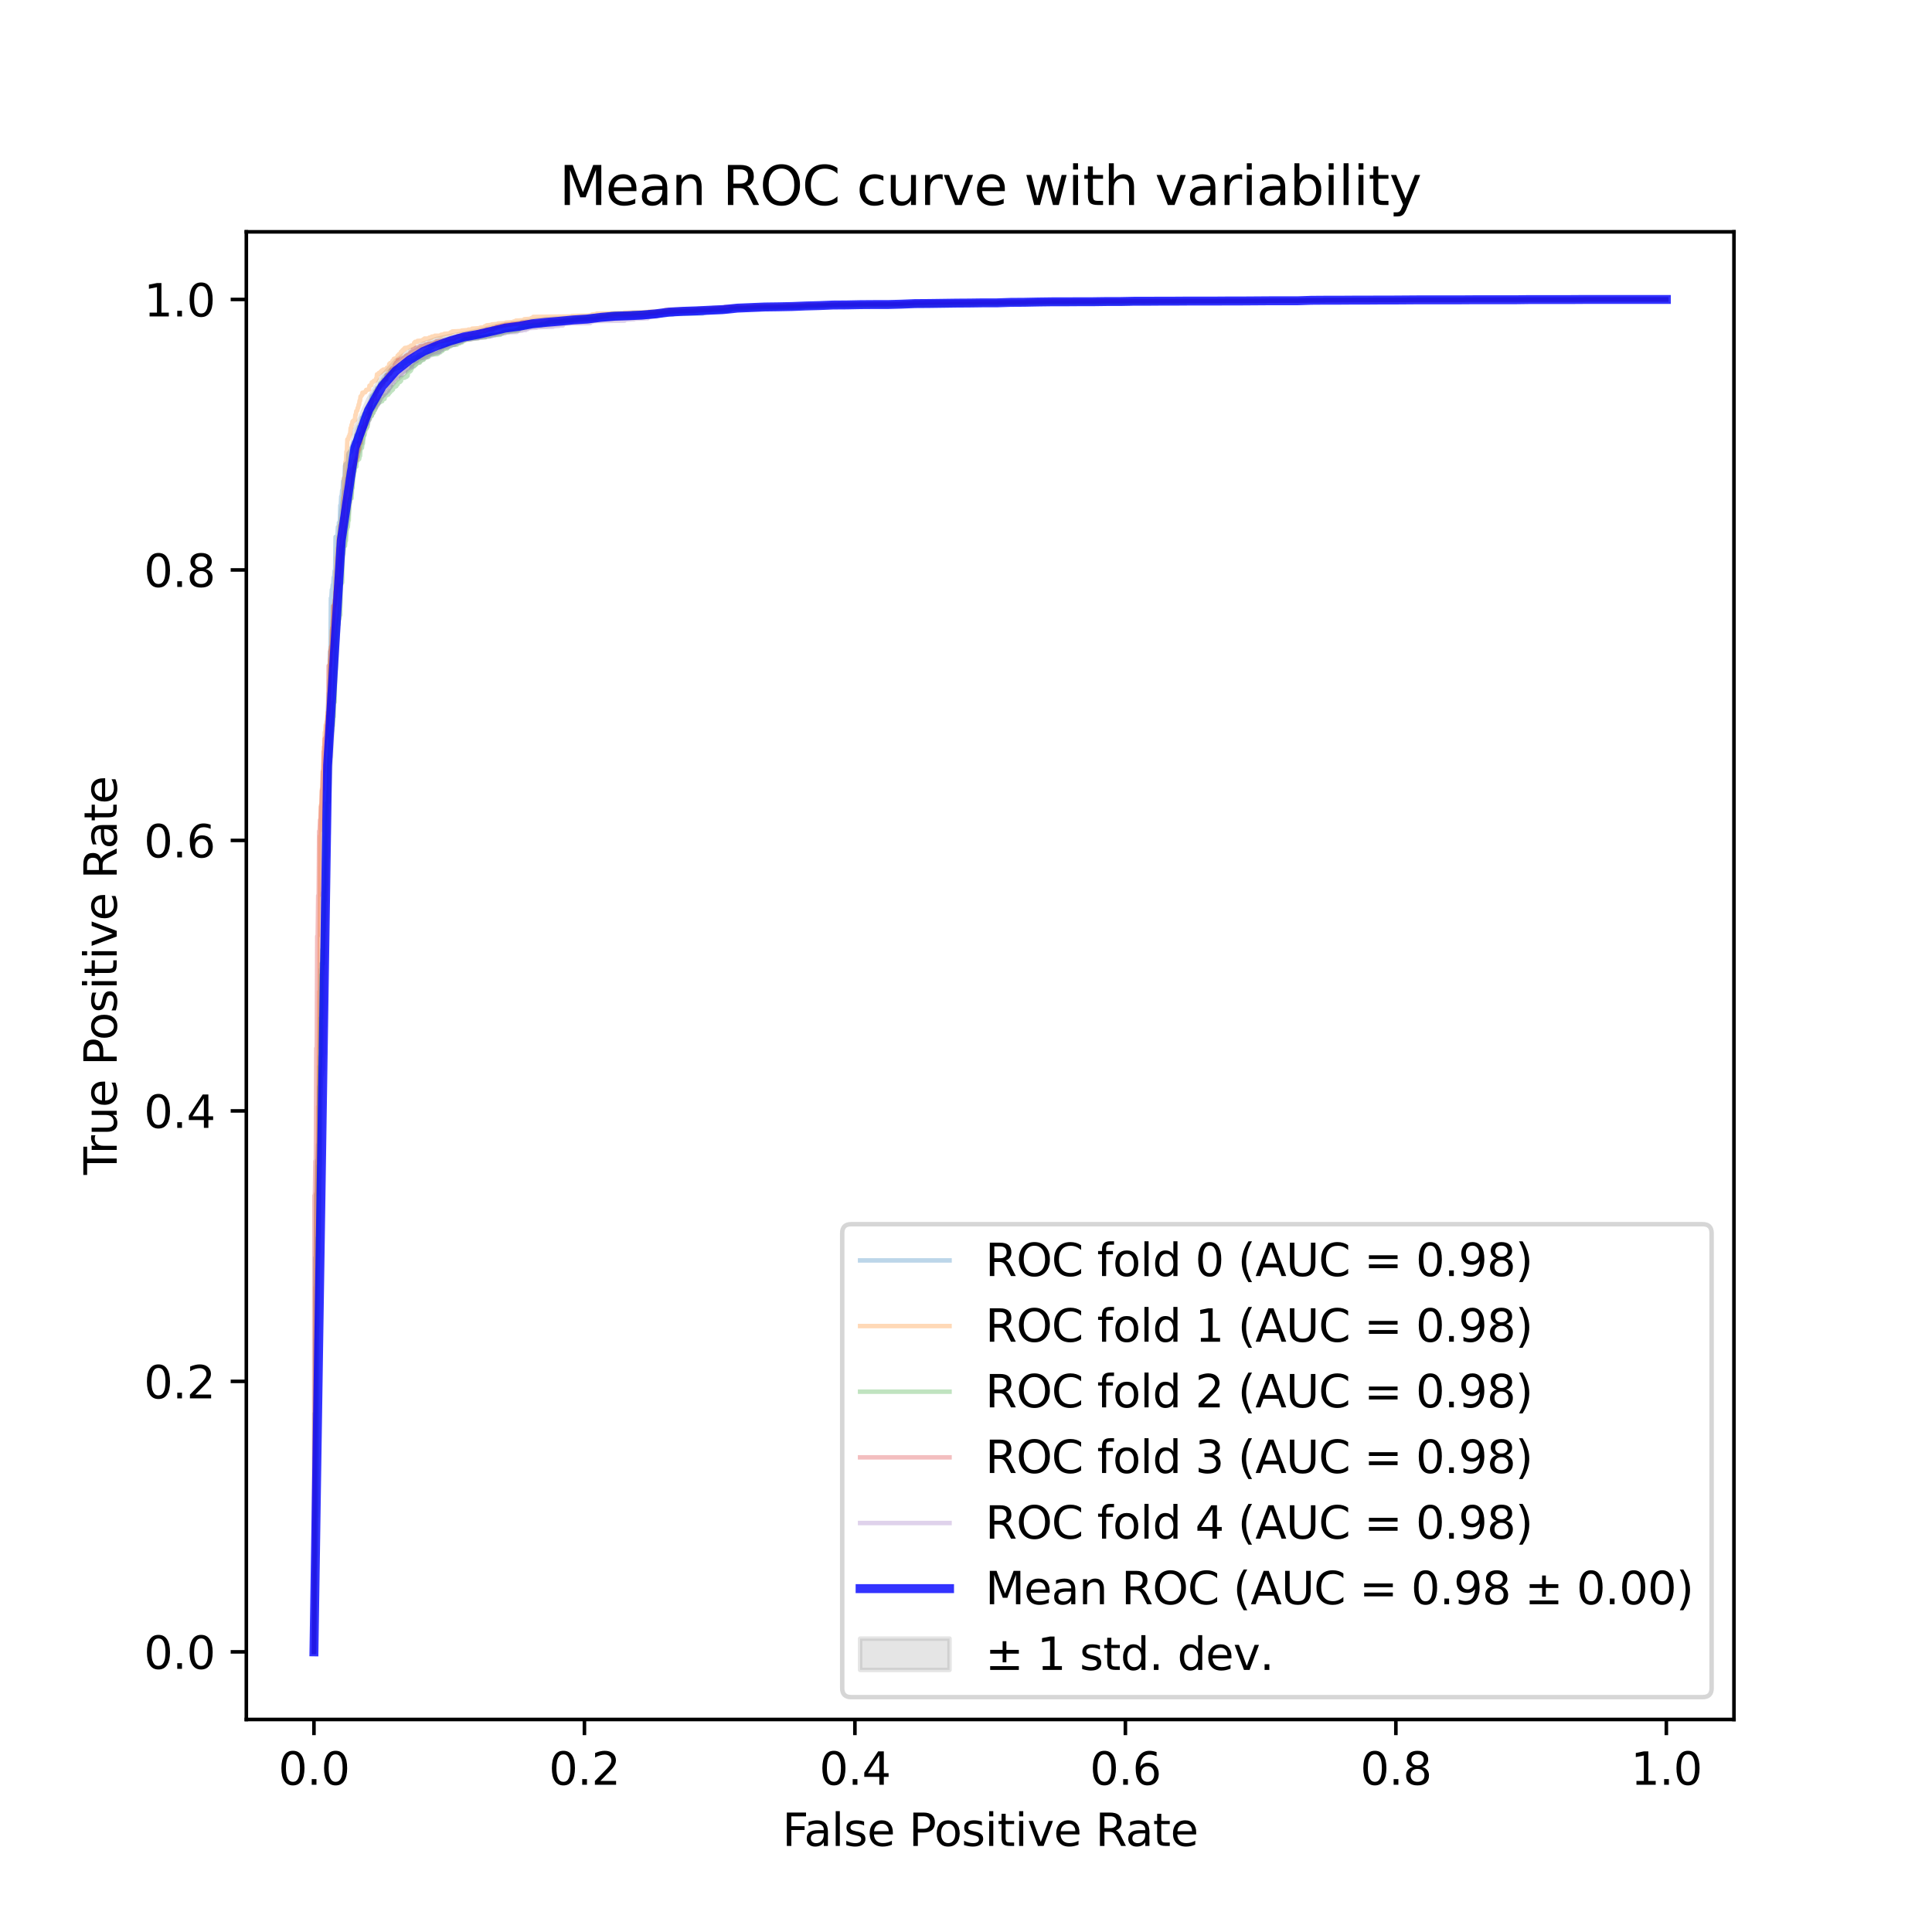 <?xml version="1.0" encoding="utf-8" standalone="no"?>
<!DOCTYPE svg PUBLIC "-//W3C//DTD SVG 1.1//EN"
  "http://www.w3.org/Graphics/SVG/1.1/DTD/svg11.dtd">
<svg xmlns:xlink="http://www.w3.org/1999/xlink" width="432pt" height="432pt" viewBox="0 0 432 432" xmlns="http://www.w3.org/2000/svg" version="1.1">
 <defs>
  <style type="text/css">*{stroke-linejoin: round; stroke-linecap: butt}</style>
 </defs>
 <g id="figure_1">
  <g id="patch_1">
   <path d="M 0 432 
L 432 432 
L 432 0 
L 0 0 
z
" style="fill: #ffffff"/>
  </g>
  <g id="axes_1">
   <g id="patch_2">
    <path d="M 55.08 384.48 
L 387.72 384.48 
L 387.72 51.84 
L 55.08 51.84 
z
" style="fill: #ffffff"/>
   </g>
   <g id="PolyCollection_1">
    <defs>
     <path id="m41d5d51b49" d="M 70.2 -62.64 
L 70.2 -62.64 
L 73.255 -248.756 
L 76.309 -304.535 
L 79.364 -327.854 
L 82.418 -337.777 
L 85.473 -343.345 
L 88.527 -346.836 
L 91.582 -349.528 
L 94.636 -351.691 
L 97.691 -353.177 
L 100.745 -354.696 
L 103.8 -355.877 
L 106.855 -356.388 
L 109.909 -356.997 
L 112.964 -357.775 
L 116.018 -358.182 
L 119.073 -358.848 
L 122.127 -359.127 
L 125.182 -359.531 
L 128.236 -359.926 
L 131.291 -360.108 
L 134.345 -360.51 
L 137.4 -360.682 
L 140.455 -360.874 
L 143.509 -361.022 
L 146.564 -361.42 
L 149.618 -361.875 
L 152.673 -362.044 
L 155.727 -362.169 
L 158.782 -362.404 
L 161.836 -362.484 
L 164.891 -362.875 
L 167.945 -363.047 
L 171 -363.155 
L 174.055 -363.24 
L 177.109 -363.261 
L 180.164 -363.464 
L 183.218 -363.556 
L 186.273 -363.674 
L 189.327 -363.675 
L 192.382 -363.748 
L 195.436 -363.748 
L 198.491 -363.748 
L 201.545 -363.81 
L 204.6 -363.869 
L 207.655 -363.871 
L 210.709 -363.907 
L 213.764 -363.975 
L 216.818 -364.023 
L 219.873 -364.1 
L 222.927 -364.1 
L 225.982 -364.232 
L 229.036 -364.275 
L 232.091 -364.314 
L 235.145 -364.35 
L 238.2 -364.35 
L 241.255 -364.353 
L 244.309 -364.353 
L 247.364 -364.37 
L 250.418 -364.37 
L 253.473 -364.5 
L 256.527 -364.5 
L 259.582 -364.518 
L 262.636 -364.518 
L 265.691 -364.575 
L 268.745 -364.575 
L 271.8 -364.575 
L 274.855 -364.58 
L 277.909 -364.58 
L 280.964 -364.63 
L 284.018 -364.666 
L 287.073 -364.666 
L 290.127 -364.666 
L 293.182 -364.808 
L 296.236 -364.82 
L 299.291 -364.82 
L 302.345 -364.841 
L 305.4 -364.841 
L 308.455 -364.835 
L 311.509 -364.835 
L 314.564 -364.868 
L 317.618 -364.877 
L 320.673 -364.877 
L 323.727 -364.877 
L 326.782 -364.877 
L 329.836 -364.893 
L 332.891 -364.893 
L 335.945 -364.893 
L 339 -364.893 
L 342.055 -364.977 
L 345.109 -364.977 
L 348.164 -364.977 
L 351.218 -364.977 
L 354.273 -365.04 
L 357.327 -365.04 
L 360.382 -365.04 
L 363.436 -365.04 
L 366.491 -365.04 
L 369.545 -365.04 
L 372.6 -365.04 
L 372.6 -365.04 
L 372.6 -365.04 
L 369.545 -365.04 
L 366.491 -365.04 
L 363.436 -365.04 
L 360.382 -365.04 
L 357.327 -365.04 
L 354.273 -365.04 
L 351.218 -365.04 
L 348.164 -365.04 
L 345.109 -365.04 
L 342.055 -365.04 
L 339 -365.04 
L 335.945 -365.04 
L 332.891 -365.04 
L 329.836 -365.04 
L 326.782 -365.035 
L 323.727 -365.035 
L 320.673 -365.035 
L 317.618 -365.035 
L 314.564 -365.001 
L 311.509 -364.992 
L 308.455 -364.992 
L 305.4 -364.944 
L 302.345 -364.944 
L 299.291 -364.923 
L 296.236 -364.923 
L 293.182 -364.893 
L 290.127 -364.824 
L 287.073 -364.824 
L 284.018 -364.824 
L 280.964 -364.818 
L 277.909 -364.826 
L 274.855 -364.826 
L 271.8 -364.789 
L 268.745 -364.789 
L 265.691 -364.789 
L 262.636 -364.804 
L 259.582 -364.804 
L 256.527 -364.78 
L 253.473 -364.78 
L 250.418 -364.783 
L 247.364 -364.783 
L 244.309 -364.716 
L 241.255 -364.716 
L 238.2 -364.677 
L 235.145 -364.677 
L 232.091 -364.629 
L 229.036 -364.541 
L 225.982 -364.542 
L 222.927 -364.463 
L 219.873 -364.463 
L 216.818 -364.457 
L 213.764 -364.462 
L 210.709 -364.446 
L 207.655 -364.397 
L 204.6 -364.357 
L 201.545 -364.163 
L 198.491 -364.057 
L 195.436 -364.057 
L 192.382 -364.015 
L 189.327 -363.961 
L 186.273 -363.92 
L 183.218 -363.786 
L 180.164 -363.709 
L 177.109 -363.66 
L 174.055 -363.555 
L 171 -363.555 
L 167.945 -363.41 
L 164.891 -363.329 
L 161.836 -363.089 
L 158.782 -362.873 
L 155.727 -362.814 
L 152.673 -362.728 
L 149.618 -362.56 
L 146.564 -362.215 
L 143.509 -362.065 
L 140.455 -361.919 
L 137.4 -361.899 
L 134.345 -361.566 
L 131.291 -361.21 
L 128.236 -361.012 
L 125.182 -360.818 
L 122.127 -360.717 
L 119.073 -360.364 
L 116.018 -359.892 
L 112.964 -359.498 
L 109.909 -358.845 
L 106.855 -358.064 
L 103.8 -357.479 
L 100.745 -356.89 
L 97.691 -356.219 
L 94.636 -355.136 
L 91.582 -353.508 
L 88.527 -351.355 
L 85.473 -347.938 
L 82.418 -342.806 
L 79.364 -335.963 
L 76.309 -317.788 
L 73.255 -272.971 
L 70.2 -62.64 
z
" style="stroke: #808080; stroke-opacity: 0.2"/>
    </defs>
    <g clip-path="url(#p4768369363)">
     <use xlink:href="#m41d5d51b49" x="0" y="432" style="fill: #808080; fill-opacity: 0.2; stroke: #808080; stroke-opacity: 0.2"/>
    </g>
   </g>
   <g id="matplotlib.axis_1">
    <g id="xtick_1">
     <g id="line2d_1">
      <defs>
       <path id="m9b45d50eb5" d="M 0 0 
L 0 3.5 
" style="stroke: #000000; stroke-width: 0.8"/>
      </defs>
      <g>
       <use xlink:href="#m9b45d50eb5" x="70.2" y="384.48" style="stroke: #000000; stroke-width: 0.8"/>
      </g>
     </g>
     <g id="text_1">
      <!-- 0.0 -->
      <g transform="translate(62.248 399.078) scale(0.1 -0.1)">
       <defs>
        <path id="DejaVuSans-30" d="M 2034 4250 
Q 1547 4250 1301 3770 
Q 1056 3291 1056 2328 
Q 1056 1369 1301 889 
Q 1547 409 2034 409 
Q 2525 409 2770 889 
Q 3016 1369 3016 2328 
Q 3016 3291 2770 3770 
Q 2525 4250 2034 4250 
z
M 2034 4750 
Q 2819 4750 3233 4129 
Q 3647 3509 3647 2328 
Q 3647 1150 3233 529 
Q 2819 -91 2034 -91 
Q 1250 -91 836 529 
Q 422 1150 422 2328 
Q 422 3509 836 4129 
Q 1250 4750 2034 4750 
z
" transform="scale(0.016)"/>
        <path id="DejaVuSans-2e" d="M 684 794 
L 1344 794 
L 1344 0 
L 684 0 
L 684 794 
z
" transform="scale(0.016)"/>
       </defs>
       <use xlink:href="#DejaVuSans-30"/>
       <use xlink:href="#DejaVuSans-2e" x="63.623"/>
       <use xlink:href="#DejaVuSans-30" x="95.41"/>
      </g>
     </g>
    </g>
    <g id="xtick_2">
     <g id="line2d_2">
      <g>
       <use xlink:href="#m9b45d50eb5" x="130.68" y="384.48" style="stroke: #000000; stroke-width: 0.8"/>
      </g>
     </g>
     <g id="text_2">
      <!-- 0.2 -->
      <g transform="translate(122.728 399.078) scale(0.1 -0.1)">
       <defs>
        <path id="DejaVuSans-32" d="M 1228 531 
L 3431 531 
L 3431 0 
L 469 0 
L 469 531 
Q 828 903 1448 1529 
Q 2069 2156 2228 2338 
Q 2531 2678 2651 2914 
Q 2772 3150 2772 3378 
Q 2772 3750 2511 3984 
Q 2250 4219 1831 4219 
Q 1534 4219 1204 4116 
Q 875 4013 500 3803 
L 500 4441 
Q 881 4594 1212 4672 
Q 1544 4750 1819 4750 
Q 2544 4750 2975 4387 
Q 3406 4025 3406 3419 
Q 3406 3131 3298 2873 
Q 3191 2616 2906 2266 
Q 2828 2175 2409 1742 
Q 1991 1309 1228 531 
z
" transform="scale(0.016)"/>
       </defs>
       <use xlink:href="#DejaVuSans-30"/>
       <use xlink:href="#DejaVuSans-2e" x="63.623"/>
       <use xlink:href="#DejaVuSans-32" x="95.41"/>
      </g>
     </g>
    </g>
    <g id="xtick_3">
     <g id="line2d_3">
      <g>
       <use xlink:href="#m9b45d50eb5" x="191.16" y="384.48" style="stroke: #000000; stroke-width: 0.8"/>
      </g>
     </g>
     <g id="text_3">
      <!-- 0.4 -->
      <g transform="translate(183.208 399.078) scale(0.1 -0.1)">
       <defs>
        <path id="DejaVuSans-34" d="M 2419 4116 
L 825 1625 
L 2419 1625 
L 2419 4116 
z
M 2253 4666 
L 3047 4666 
L 3047 1625 
L 3713 1625 
L 3713 1100 
L 3047 1100 
L 3047 0 
L 2419 0 
L 2419 1100 
L 313 1100 
L 313 1709 
L 2253 4666 
z
" transform="scale(0.016)"/>
       </defs>
       <use xlink:href="#DejaVuSans-30"/>
       <use xlink:href="#DejaVuSans-2e" x="63.623"/>
       <use xlink:href="#DejaVuSans-34" x="95.41"/>
      </g>
     </g>
    </g>
    <g id="xtick_4">
     <g id="line2d_4">
      <g>
       <use xlink:href="#m9b45d50eb5" x="251.64" y="384.48" style="stroke: #000000; stroke-width: 0.8"/>
      </g>
     </g>
     <g id="text_4">
      <!-- 0.6 -->
      <g transform="translate(243.688 399.078) scale(0.1 -0.1)">
       <defs>
        <path id="DejaVuSans-36" d="M 2113 2584 
Q 1688 2584 1439 2293 
Q 1191 2003 1191 1497 
Q 1191 994 1439 701 
Q 1688 409 2113 409 
Q 2538 409 2786 701 
Q 3034 994 3034 1497 
Q 3034 2003 2786 2293 
Q 2538 2584 2113 2584 
z
M 3366 4563 
L 3366 3988 
Q 3128 4100 2886 4159 
Q 2644 4219 2406 4219 
Q 1781 4219 1451 3797 
Q 1122 3375 1075 2522 
Q 1259 2794 1537 2939 
Q 1816 3084 2150 3084 
Q 2853 3084 3261 2657 
Q 3669 2231 3669 1497 
Q 3669 778 3244 343 
Q 2819 -91 2113 -91 
Q 1303 -91 875 529 
Q 447 1150 447 2328 
Q 447 3434 972 4092 
Q 1497 4750 2381 4750 
Q 2619 4750 2861 4703 
Q 3103 4656 3366 4563 
z
" transform="scale(0.016)"/>
       </defs>
       <use xlink:href="#DejaVuSans-30"/>
       <use xlink:href="#DejaVuSans-2e" x="63.623"/>
       <use xlink:href="#DejaVuSans-36" x="95.41"/>
      </g>
     </g>
    </g>
    <g id="xtick_5">
     <g id="line2d_5">
      <g>
       <use xlink:href="#m9b45d50eb5" x="312.12" y="384.48" style="stroke: #000000; stroke-width: 0.8"/>
      </g>
     </g>
     <g id="text_5">
      <!-- 0.8 -->
      <g transform="translate(304.168 399.078) scale(0.1 -0.1)">
       <defs>
        <path id="DejaVuSans-38" d="M 2034 2216 
Q 1584 2216 1326 1975 
Q 1069 1734 1069 1313 
Q 1069 891 1326 650 
Q 1584 409 2034 409 
Q 2484 409 2743 651 
Q 3003 894 3003 1313 
Q 3003 1734 2745 1975 
Q 2488 2216 2034 2216 
z
M 1403 2484 
Q 997 2584 770 2862 
Q 544 3141 544 3541 
Q 544 4100 942 4425 
Q 1341 4750 2034 4750 
Q 2731 4750 3128 4425 
Q 3525 4100 3525 3541 
Q 3525 3141 3298 2862 
Q 3072 2584 2669 2484 
Q 3125 2378 3379 2068 
Q 3634 1759 3634 1313 
Q 3634 634 3220 271 
Q 2806 -91 2034 -91 
Q 1263 -91 848 271 
Q 434 634 434 1313 
Q 434 1759 690 2068 
Q 947 2378 1403 2484 
z
M 1172 3481 
Q 1172 3119 1398 2916 
Q 1625 2713 2034 2713 
Q 2441 2713 2670 2916 
Q 2900 3119 2900 3481 
Q 2900 3844 2670 4047 
Q 2441 4250 2034 4250 
Q 1625 4250 1398 4047 
Q 1172 3844 1172 3481 
z
" transform="scale(0.016)"/>
       </defs>
       <use xlink:href="#DejaVuSans-30"/>
       <use xlink:href="#DejaVuSans-2e" x="63.623"/>
       <use xlink:href="#DejaVuSans-38" x="95.41"/>
      </g>
     </g>
    </g>
    <g id="xtick_6">
     <g id="line2d_6">
      <g>
       <use xlink:href="#m9b45d50eb5" x="372.6" y="384.48" style="stroke: #000000; stroke-width: 0.8"/>
      </g>
     </g>
     <g id="text_6">
      <!-- 1.0 -->
      <g transform="translate(364.648 399.078) scale(0.1 -0.1)">
       <defs>
        <path id="DejaVuSans-31" d="M 794 531 
L 1825 531 
L 1825 4091 
L 703 3866 
L 703 4441 
L 1819 4666 
L 2450 4666 
L 2450 531 
L 3481 531 
L 3481 0 
L 794 0 
L 794 531 
z
" transform="scale(0.016)"/>
       </defs>
       <use xlink:href="#DejaVuSans-31"/>
       <use xlink:href="#DejaVuSans-2e" x="63.623"/>
       <use xlink:href="#DejaVuSans-30" x="95.41"/>
      </g>
     </g>
    </g>
    <g id="text_7">
     <!-- False Positive Rate -->
     <g transform="translate(174.934 412.757) scale(0.1 -0.1)">
      <defs>
       <path id="DejaVuSans-46" d="M 628 4666 
L 3309 4666 
L 3309 4134 
L 1259 4134 
L 1259 2759 
L 3109 2759 
L 3109 2228 
L 1259 2228 
L 1259 0 
L 628 0 
L 628 4666 
z
" transform="scale(0.016)"/>
       <path id="DejaVuSans-61" d="M 2194 1759 
Q 1497 1759 1228 1600 
Q 959 1441 959 1056 
Q 959 750 1161 570 
Q 1363 391 1709 391 
Q 2188 391 2477 730 
Q 2766 1069 2766 1631 
L 2766 1759 
L 2194 1759 
z
M 3341 1997 
L 3341 0 
L 2766 0 
L 2766 531 
Q 2569 213 2275 61 
Q 1981 -91 1556 -91 
Q 1019 -91 701 211 
Q 384 513 384 1019 
Q 384 1609 779 1909 
Q 1175 2209 1959 2209 
L 2766 2209 
L 2766 2266 
Q 2766 2663 2505 2880 
Q 2244 3097 1772 3097 
Q 1472 3097 1187 3025 
Q 903 2953 641 2809 
L 641 3341 
Q 956 3463 1253 3523 
Q 1550 3584 1831 3584 
Q 2591 3584 2966 3190 
Q 3341 2797 3341 1997 
z
" transform="scale(0.016)"/>
       <path id="DejaVuSans-6c" d="M 603 4863 
L 1178 4863 
L 1178 0 
L 603 0 
L 603 4863 
z
" transform="scale(0.016)"/>
       <path id="DejaVuSans-73" d="M 2834 3397 
L 2834 2853 
Q 2591 2978 2328 3040 
Q 2066 3103 1784 3103 
Q 1356 3103 1142 2972 
Q 928 2841 928 2578 
Q 928 2378 1081 2264 
Q 1234 2150 1697 2047 
L 1894 2003 
Q 2506 1872 2764 1633 
Q 3022 1394 3022 966 
Q 3022 478 2636 193 
Q 2250 -91 1575 -91 
Q 1294 -91 989 -36 
Q 684 19 347 128 
L 347 722 
Q 666 556 975 473 
Q 1284 391 1588 391 
Q 1994 391 2212 530 
Q 2431 669 2431 922 
Q 2431 1156 2273 1281 
Q 2116 1406 1581 1522 
L 1381 1569 
Q 847 1681 609 1914 
Q 372 2147 372 2553 
Q 372 3047 722 3315 
Q 1072 3584 1716 3584 
Q 2034 3584 2315 3537 
Q 2597 3491 2834 3397 
z
" transform="scale(0.016)"/>
       <path id="DejaVuSans-65" d="M 3597 1894 
L 3597 1613 
L 953 1613 
Q 991 1019 1311 708 
Q 1631 397 2203 397 
Q 2534 397 2845 478 
Q 3156 559 3463 722 
L 3463 178 
Q 3153 47 2828 -22 
Q 2503 -91 2169 -91 
Q 1331 -91 842 396 
Q 353 884 353 1716 
Q 353 2575 817 3079 
Q 1281 3584 2069 3584 
Q 2775 3584 3186 3129 
Q 3597 2675 3597 1894 
z
M 3022 2063 
Q 3016 2534 2758 2815 
Q 2500 3097 2075 3097 
Q 1594 3097 1305 2825 
Q 1016 2553 972 2059 
L 3022 2063 
z
" transform="scale(0.016)"/>
       <path id="DejaVuSans-20" transform="scale(0.016)"/>
       <path id="DejaVuSans-50" d="M 1259 4147 
L 1259 2394 
L 2053 2394 
Q 2494 2394 2734 2622 
Q 2975 2850 2975 3272 
Q 2975 3691 2734 3919 
Q 2494 4147 2053 4147 
L 1259 4147 
z
M 628 4666 
L 2053 4666 
Q 2838 4666 3239 4311 
Q 3641 3956 3641 3272 
Q 3641 2581 3239 2228 
Q 2838 1875 2053 1875 
L 1259 1875 
L 1259 0 
L 628 0 
L 628 4666 
z
" transform="scale(0.016)"/>
       <path id="DejaVuSans-6f" d="M 1959 3097 
Q 1497 3097 1228 2736 
Q 959 2375 959 1747 
Q 959 1119 1226 758 
Q 1494 397 1959 397 
Q 2419 397 2687 759 
Q 2956 1122 2956 1747 
Q 2956 2369 2687 2733 
Q 2419 3097 1959 3097 
z
M 1959 3584 
Q 2709 3584 3137 3096 
Q 3566 2609 3566 1747 
Q 3566 888 3137 398 
Q 2709 -91 1959 -91 
Q 1206 -91 779 398 
Q 353 888 353 1747 
Q 353 2609 779 3096 
Q 1206 3584 1959 3584 
z
" transform="scale(0.016)"/>
       <path id="DejaVuSans-69" d="M 603 3500 
L 1178 3500 
L 1178 0 
L 603 0 
L 603 3500 
z
M 603 4863 
L 1178 4863 
L 1178 4134 
L 603 4134 
L 603 4863 
z
" transform="scale(0.016)"/>
       <path id="DejaVuSans-74" d="M 1172 4494 
L 1172 3500 
L 2356 3500 
L 2356 3053 
L 1172 3053 
L 1172 1153 
Q 1172 725 1289 603 
Q 1406 481 1766 481 
L 2356 481 
L 2356 0 
L 1766 0 
Q 1100 0 847 248 
Q 594 497 594 1153 
L 594 3053 
L 172 3053 
L 172 3500 
L 594 3500 
L 594 4494 
L 1172 4494 
z
" transform="scale(0.016)"/>
       <path id="DejaVuSans-76" d="M 191 3500 
L 800 3500 
L 1894 563 
L 2988 3500 
L 3597 3500 
L 2284 0 
L 1503 0 
L 191 3500 
z
" transform="scale(0.016)"/>
       <path id="DejaVuSans-52" d="M 2841 2188 
Q 3044 2119 3236 1894 
Q 3428 1669 3622 1275 
L 4263 0 
L 3584 0 
L 2988 1197 
Q 2756 1666 2539 1819 
Q 2322 1972 1947 1972 
L 1259 1972 
L 1259 0 
L 628 0 
L 628 4666 
L 2053 4666 
Q 2853 4666 3247 4331 
Q 3641 3997 3641 3322 
Q 3641 2881 3436 2590 
Q 3231 2300 2841 2188 
z
M 1259 4147 
L 1259 2491 
L 2053 2491 
Q 2509 2491 2742 2702 
Q 2975 2913 2975 3322 
Q 2975 3731 2742 3939 
Q 2509 4147 2053 4147 
L 1259 4147 
z
" transform="scale(0.016)"/>
      </defs>
      <use xlink:href="#DejaVuSans-46"/>
      <use xlink:href="#DejaVuSans-61" x="48.395"/>
      <use xlink:href="#DejaVuSans-6c" x="109.674"/>
      <use xlink:href="#DejaVuSans-73" x="137.457"/>
      <use xlink:href="#DejaVuSans-65" x="189.557"/>
      <use xlink:href="#DejaVuSans-20" x="251.08"/>
      <use xlink:href="#DejaVuSans-50" x="282.867"/>
      <use xlink:href="#DejaVuSans-6f" x="339.545"/>
      <use xlink:href="#DejaVuSans-73" x="400.727"/>
      <use xlink:href="#DejaVuSans-69" x="452.826"/>
      <use xlink:href="#DejaVuSans-74" x="480.609"/>
      <use xlink:href="#DejaVuSans-69" x="519.818"/>
      <use xlink:href="#DejaVuSans-76" x="547.602"/>
      <use xlink:href="#DejaVuSans-65" x="606.781"/>
      <use xlink:href="#DejaVuSans-20" x="668.305"/>
      <use xlink:href="#DejaVuSans-52" x="700.092"/>
      <use xlink:href="#DejaVuSans-61" x="767.324"/>
      <use xlink:href="#DejaVuSans-74" x="828.604"/>
      <use xlink:href="#DejaVuSans-65" x="867.812"/>
     </g>
    </g>
   </g>
   <g id="matplotlib.axis_2">
    <g id="ytick_1">
     <g id="line2d_7">
      <defs>
       <path id="mc3d1b5954e" d="M 0 0 
L -3.5 0 
" style="stroke: #000000; stroke-width: 0.8"/>
      </defs>
      <g>
       <use xlink:href="#mc3d1b5954e" x="55.08" y="369.36" style="stroke: #000000; stroke-width: 0.8"/>
      </g>
     </g>
     <g id="text_8">
      <!-- 0.0 -->
      <g transform="translate(32.177 373.159) scale(0.1 -0.1)">
       <use xlink:href="#DejaVuSans-30"/>
       <use xlink:href="#DejaVuSans-2e" x="63.623"/>
       <use xlink:href="#DejaVuSans-30" x="95.41"/>
      </g>
     </g>
    </g>
    <g id="ytick_2">
     <g id="line2d_8">
      <g>
       <use xlink:href="#mc3d1b5954e" x="55.08" y="308.88" style="stroke: #000000; stroke-width: 0.8"/>
      </g>
     </g>
     <g id="text_9">
      <!-- 0.2 -->
      <g transform="translate(32.177 312.679) scale(0.1 -0.1)">
       <use xlink:href="#DejaVuSans-30"/>
       <use xlink:href="#DejaVuSans-2e" x="63.623"/>
       <use xlink:href="#DejaVuSans-32" x="95.41"/>
      </g>
     </g>
    </g>
    <g id="ytick_3">
     <g id="line2d_9">
      <g>
       <use xlink:href="#mc3d1b5954e" x="55.08" y="248.4" style="stroke: #000000; stroke-width: 0.8"/>
      </g>
     </g>
     <g id="text_10">
      <!-- 0.4 -->
      <g transform="translate(32.177 252.199) scale(0.1 -0.1)">
       <use xlink:href="#DejaVuSans-30"/>
       <use xlink:href="#DejaVuSans-2e" x="63.623"/>
       <use xlink:href="#DejaVuSans-34" x="95.41"/>
      </g>
     </g>
    </g>
    <g id="ytick_4">
     <g id="line2d_10">
      <g>
       <use xlink:href="#mc3d1b5954e" x="55.08" y="187.92" style="stroke: #000000; stroke-width: 0.8"/>
      </g>
     </g>
     <g id="text_11">
      <!-- 0.6 -->
      <g transform="translate(32.177 191.719) scale(0.1 -0.1)">
       <use xlink:href="#DejaVuSans-30"/>
       <use xlink:href="#DejaVuSans-2e" x="63.623"/>
       <use xlink:href="#DejaVuSans-36" x="95.41"/>
      </g>
     </g>
    </g>
    <g id="ytick_5">
     <g id="line2d_11">
      <g>
       <use xlink:href="#mc3d1b5954e" x="55.08" y="127.44" style="stroke: #000000; stroke-width: 0.8"/>
      </g>
     </g>
     <g id="text_12">
      <!-- 0.8 -->
      <g transform="translate(32.177 131.239) scale(0.1 -0.1)">
       <use xlink:href="#DejaVuSans-30"/>
       <use xlink:href="#DejaVuSans-2e" x="63.623"/>
       <use xlink:href="#DejaVuSans-38" x="95.41"/>
      </g>
     </g>
    </g>
    <g id="ytick_6">
     <g id="line2d_12">
      <g>
       <use xlink:href="#mc3d1b5954e" x="55.08" y="66.96" style="stroke: #000000; stroke-width: 0.8"/>
      </g>
     </g>
     <g id="text_13">
      <!-- 1.0 -->
      <g transform="translate(32.177 70.759) scale(0.1 -0.1)">
       <use xlink:href="#DejaVuSans-31"/>
       <use xlink:href="#DejaVuSans-2e" x="63.623"/>
       <use xlink:href="#DejaVuSans-30" x="95.41"/>
      </g>
     </g>
    </g>
    <g id="text_14">
     <!-- True Positive Rate -->
     <g transform="translate(26.097 262.69) rotate(-90) scale(0.1 -0.1)">
      <defs>
       <path id="DejaVuSans-54" d="M -19 4666 
L 3928 4666 
L 3928 4134 
L 2272 4134 
L 2272 0 
L 1638 0 
L 1638 4134 
L -19 4134 
L -19 4666 
z
" transform="scale(0.016)"/>
       <path id="DejaVuSans-72" d="M 2631 2963 
Q 2534 3019 2420 3045 
Q 2306 3072 2169 3072 
Q 1681 3072 1420 2755 
Q 1159 2438 1159 1844 
L 1159 0 
L 581 0 
L 581 3500 
L 1159 3500 
L 1159 2956 
Q 1341 3275 1631 3429 
Q 1922 3584 2338 3584 
Q 2397 3584 2469 3576 
Q 2541 3569 2628 3553 
L 2631 2963 
z
" transform="scale(0.016)"/>
       <path id="DejaVuSans-75" d="M 544 1381 
L 544 3500 
L 1119 3500 
L 1119 1403 
Q 1119 906 1312 657 
Q 1506 409 1894 409 
Q 2359 409 2629 706 
Q 2900 1003 2900 1516 
L 2900 3500 
L 3475 3500 
L 3475 0 
L 2900 0 
L 2900 538 
Q 2691 219 2414 64 
Q 2138 -91 1772 -91 
Q 1169 -91 856 284 
Q 544 659 544 1381 
z
M 1991 3584 
L 1991 3584 
z
" transform="scale(0.016)"/>
      </defs>
      <use xlink:href="#DejaVuSans-54"/>
      <use xlink:href="#DejaVuSans-72" x="46.334"/>
      <use xlink:href="#DejaVuSans-75" x="87.447"/>
      <use xlink:href="#DejaVuSans-65" x="150.826"/>
      <use xlink:href="#DejaVuSans-20" x="212.35"/>
      <use xlink:href="#DejaVuSans-50" x="244.137"/>
      <use xlink:href="#DejaVuSans-6f" x="300.814"/>
      <use xlink:href="#DejaVuSans-73" x="361.996"/>
      <use xlink:href="#DejaVuSans-69" x="414.096"/>
      <use xlink:href="#DejaVuSans-74" x="441.879"/>
      <use xlink:href="#DejaVuSans-69" x="481.088"/>
      <use xlink:href="#DejaVuSans-76" x="508.871"/>
      <use xlink:href="#DejaVuSans-65" x="568.051"/>
      <use xlink:href="#DejaVuSans-20" x="629.574"/>
      <use xlink:href="#DejaVuSans-52" x="661.361"/>
      <use xlink:href="#DejaVuSans-61" x="728.594"/>
      <use xlink:href="#DejaVuSans-74" x="789.873"/>
      <use xlink:href="#DejaVuSans-65" x="829.082"/>
     </g>
    </g>
   </g>
   <g id="line2d_13">
    <path d="M 70.2 369.36 
L 70.305 316.063 
L 70.41 316.063 
L 70.516 281.199 
L 70.621 281.199 
L 70.726 267.085 
L 70.831 267.085 
L 70.937 259.396 
L 71.042 259.396 
L 71.147 255.921 
L 71.252 255.921 
L 71.357 242.965 
L 71.463 242.965 
L 71.568 236.224 
L 71.673 236.224 
L 71.778 216.738 
L 71.884 216.738 
L 71.884 215.474 
L 72.199 215.474 
L 72.304 199.569 
L 72.41 199.569 
L 72.515 183.454 
L 72.62 183.454 
L 72.725 179.346 
L 72.83 179.346 
L 72.936 172.184 
L 73.041 172.184 
L 73.146 166.707 
L 73.251 166.707 
L 73.357 164.179 
L 73.462 164.179 
L 73.567 155.015 
L 73.672 155.015 
L 73.777 145.746 
L 73.883 145.746 
L 73.988 133.739 
L 74.093 133.739 
L 74.198 131.843 
L 74.304 131.843 
L 74.409 130.789 
L 74.514 130.789 
L 74.619 129.104 
L 74.724 129.104 
L 74.83 127.63 
L 74.935 127.63 
L 75.04 120.046 
L 75.461 119.941 
L 75.566 117.834 
L 75.777 117.729 
L 75.777 116.886 
L 75.987 116.886 
L 76.092 112.989 
L 76.197 112.989 
L 76.303 110.988 
L 76.408 110.988 
L 76.513 109.618 
L 76.618 109.618 
L 76.724 107.617 
L 76.829 107.617 
L 76.934 106.985 
L 77.039 106.985 
L 77.144 104.141 
L 77.25 104.141 
L 77.25 103.825 
L 77.46 103.825 
L 77.565 103.509 
L 77.776 103.509 
L 77.881 101.613 
L 77.986 101.613 
L 77.986 101.297 
L 78.197 101.297 
L 78.302 100.876 
L 78.512 100.876 
L 78.618 100.139 
L 78.723 100.139 
L 78.828 99.612 
L 78.933 99.612 
L 79.038 98.98 
L 79.354 98.875 
L 79.354 98.664 
L 79.67 98.664 
L 79.67 97.295 
L 79.985 97.295 
L 80.091 96.873 
L 80.196 96.873 
L 80.301 95.504 
L 80.617 95.399 
L 80.722 94.767 
L 80.827 94.767 
L 80.932 93.398 
L 81.248 93.292 
L 81.353 92.766 
L 81.458 92.766 
L 81.458 92.555 
L 81.879 92.45 
L 81.985 92.239 
L 82.3 92.239 
L 82.405 91.396 
L 82.721 91.291 
L 82.826 90.132 
L 83.037 90.027 
L 83.142 88.552 
L 83.458 88.552 
L 83.458 88.236 
L 83.773 88.236 
L 83.878 87.499 
L 84.194 87.499 
L 84.299 86.762 
L 84.72 86.657 
L 84.825 86.341 
L 84.931 86.341 
L 85.036 85.709 
L 85.352 85.603 
L 85.457 85.393 
L 85.667 85.393 
L 85.772 84.866 
L 86.193 84.866 
L 86.299 84.129 
L 86.404 84.129 
L 86.404 83.918 
L 86.825 83.813 
L 86.825 83.707 
L 87.14 83.602 
L 87.246 83.075 
L 87.351 83.075 
L 87.351 82.865 
L 87.877 82.759 
L 87.877 82.654 
L 88.298 82.549 
L 88.298 82.338 
L 89.245 82.233 
L 89.245 82.127 
L 89.876 82.022 
L 89.981 81.39 
L 90.402 81.285 
L 90.402 81.179 
L 90.718 81.179 
L 90.823 80.863 
L 91.454 80.758 
L 91.559 80.442 
L 92.296 80.442 
L 92.296 80.126 
L 92.717 80.021 
L 92.717 79.915 
L 93.348 79.81 
L 93.348 79.705 
L 93.559 79.705 
L 93.559 79.494 
L 94.19 79.389 
L 94.19 79.284 
L 94.821 79.178 
L 94.927 78.862 
L 95.032 78.862 
L 95.032 78.652 
L 95.453 78.546 
L 95.453 78.441 
L 95.663 78.441 
L 95.663 78.23 
L 96.084 78.125 
L 96.189 77.704 
L 96.715 77.598 
L 96.82 77.282 
L 97.978 77.177 
L 97.978 77.072 
L 98.925 76.966 
L 98.925 76.861 
L 99.872 76.756 
L 99.872 76.334 
L 101.766 76.229 
L 101.871 76.018 
L 102.608 75.913 
L 102.608 75.808 
L 103.66 75.702 
L 103.66 75.492 
L 104.817 75.492 
L 104.817 75.281 
L 105.448 75.176 
L 105.448 75.07 
L 107.237 74.965 
L 107.237 74.86 
L 108.184 74.754 
L 108.184 74.649 
L 109.026 74.649 
L 109.026 74.438 
L 109.552 74.438 
L 109.552 74.228 
L 109.868 74.122 
L 109.973 73.912 
L 110.289 73.912 
L 110.289 73.701 
L 110.815 73.596 
L 110.815 73.49 
L 112.919 73.385 
L 112.919 73.28 
L 115.129 73.174 
L 115.129 73.069 
L 117.128 72.964 
L 117.128 72.858 
L 121.021 72.753 
L 121.021 72.542 
L 122.073 72.542 
L 122.073 72.332 
L 122.389 72.332 
L 122.389 72.121 
L 122.81 72.016 
L 122.81 71.91 
L 128.071 71.805 
L 128.071 71.7 
L 128.912 71.594 
L 128.912 71.489 
L 133.542 71.384 
L 133.542 71.278 
L 137.33 71.173 
L 137.33 71.068 
L 141.118 70.963 
L 141.118 70.857 
L 145.432 70.752 
L 145.432 70.647 
L 147.957 70.541 
L 147.957 70.436 
L 150.482 70.331 
L 150.482 70.225 
L 157.111 70.12 
L 157.111 70.015 
L 157.637 69.909 
L 157.637 69.804 
L 161.53 69.699 
L 161.53 69.593 
L 162.898 69.488 
L 162.898 69.383 
L 163.214 69.383 
L 163.214 69.067 
L 167.107 68.961 
L 167.107 68.856 
L 168.896 68.751 
L 168.896 68.645 
L 178.997 68.54 
L 178.997 68.435 
L 184.468 68.329 
L 184.468 68.224 
L 187.519 68.119 
L 187.519 68.013 
L 201.829 67.908 
L 201.829 67.803 
L 206.985 67.697 
L 206.985 67.592 
L 229.502 67.487 
L 229.502 67.381 
L 290.424 67.276 
L 290.424 67.171 
L 314.835 67.065 
L 314.835 66.96 
L 372.6 66.96 
L 372.6 66.96 
" clip-path="url(#p4768369363)" style="fill: none; stroke: #1f77b4; stroke-opacity: 0.3; stroke-linecap: square"/>
   </g>
   <g id="line2d_14">
    <path d="M 70.2 369.36 
L 70.305 350.506 
L 70.41 350.506 
L 70.516 287.835 
L 70.621 287.835 
L 70.726 266.769 
L 70.831 266.769 
L 70.937 259.712 
L 71.042 259.712 
L 71.147 247.389 
L 71.252 247.389 
L 71.357 221.689 
L 71.463 221.689 
L 71.568 186.93 
L 71.673 186.93 
L 71.778 179.978 
L 71.884 179.978 
L 71.989 176.397 
L 72.094 176.397 
L 72.199 172.289 
L 72.304 172.289 
L 72.41 167.023 
L 72.515 167.023 
L 72.62 163.757 
L 72.725 163.757 
L 72.83 162.072 
L 72.936 162.072 
L 73.041 161.335 
L 73.146 161.335 
L 73.251 159.334 
L 73.462 159.228 
L 73.567 157.438 
L 73.672 157.438 
L 73.777 147.537 
L 73.883 147.537 
L 73.988 144.693 
L 74.093 144.693 
L 74.198 140.901 
L 74.304 140.901 
L 74.409 138.794 
L 74.514 138.794 
L 74.619 135.424 
L 74.724 135.424 
L 74.83 135.003 
L 74.935 135.003 
L 75.04 127.735 
L 75.145 127.735 
L 75.251 124.68 
L 75.356 124.68 
L 75.461 122.574 
L 75.566 122.574 
L 75.671 120.046 
L 75.882 120.046 
L 75.987 117.518 
L 76.197 117.518 
L 76.303 116.57 
L 76.408 116.57 
L 76.408 115.833 
L 76.618 115.833 
L 76.724 111.304 
L 76.829 111.304 
L 76.934 106.88 
L 77.144 106.774 
L 77.25 103.299 
L 77.355 103.299 
L 77.46 100.981 
L 77.565 100.981 
L 77.671 98.243 
L 77.881 98.243 
L 77.986 97.611 
L 78.091 97.611 
L 78.197 97.084 
L 78.302 97.084 
L 78.407 95.715 
L 78.512 95.715 
L 78.618 94.978 
L 78.723 94.978 
L 78.828 94.24 
L 79.038 94.24 
L 79.038 94.03 
L 79.354 93.924 
L 79.459 92.766 
L 79.565 92.766 
L 79.67 91.923 
L 79.88 91.818 
L 79.985 91.186 
L 80.091 91.186 
L 80.196 90.448 
L 80.301 90.448 
L 80.406 89.606 
L 80.511 89.606 
L 80.617 88.658 
L 80.827 88.552 
L 80.932 88.236 
L 81.038 88.236 
L 81.038 87.815 
L 81.669 87.71 
L 81.774 87.394 
L 81.879 87.394 
L 81.879 87.183 
L 82.511 87.078 
L 82.616 86.235 
L 83.037 86.13 
L 83.142 85.498 
L 83.458 85.393 
L 83.563 85.182 
L 83.984 85.077 
L 84.089 84.655 
L 84.194 84.655 
L 84.299 83.707 
L 84.615 83.707 
L 84.72 83.391 
L 85.141 83.286 
L 85.141 83.075 
L 85.352 83.075 
L 85.352 82.865 
L 85.667 82.865 
L 85.667 82.654 
L 86.509 82.549 
L 86.509 82.233 
L 86.93 82.233 
L 87.035 81.39 
L 87.246 81.39 
L 87.246 81.179 
L 87.666 81.074 
L 87.772 80.653 
L 88.087 80.547 
L 88.087 80.231 
L 88.613 80.126 
L 88.613 80.021 
L 88.824 80.021 
L 88.929 79.494 
L 89.245 79.389 
L 89.245 79.178 
L 89.56 79.178 
L 89.666 78.652 
L 89.876 78.652 
L 89.981 78.336 
L 90.192 78.336 
L 90.192 78.125 
L 90.507 78.125 
L 90.507 77.809 
L 91.349 77.704 
L 91.349 77.598 
L 91.875 77.493 
L 91.875 77.282 
L 92.506 77.177 
L 92.612 76.65 
L 92.822 76.545 
L 92.822 76.44 
L 93.348 76.44 
L 93.348 76.229 
L 94.611 76.124 
L 94.611 75.913 
L 94.927 75.913 
L 94.927 75.702 
L 95.979 75.702 
L 95.979 75.492 
L 96.505 75.492 
L 96.505 75.281 
L 97.241 75.176 
L 97.241 75.07 
L 98.609 75.07 
L 98.609 74.86 
L 99.346 74.754 
L 99.346 74.649 
L 100.714 74.544 
L 100.714 74.333 
L 101.134 74.333 
L 101.134 74.122 
L 103.239 74.017 
L 103.239 73.912 
L 104.712 73.806 
L 104.712 73.701 
L 105.554 73.701 
L 105.554 73.49 
L 107.342 73.385 
L 107.342 73.28 
L 108.395 73.174 
L 108.395 72.964 
L 108.815 72.858 
L 108.815 72.753 
L 109.973 72.648 
L 109.973 72.542 
L 111.341 72.437 
L 111.341 72.332 
L 113.129 72.226 
L 113.129 72.121 
L 114.813 72.016 
L 114.813 71.91 
L 115.339 71.805 
L 115.339 71.7 
L 117.128 71.594 
L 117.233 71.384 
L 118.706 71.278 
L 118.706 71.173 
L 119.127 71.068 
L 119.232 70.857 
L 127.86 70.752 
L 127.86 70.647 
L 132.279 70.541 
L 132.385 70.331 
L 133.437 70.225 
L 133.437 70.12 
L 139.539 70.015 
L 139.539 69.909 
L 145.116 69.804 
L 145.116 69.699 
L 148.273 69.593 
L 148.273 69.488 
L 148.799 69.383 
L 148.799 69.277 
L 156.059 69.172 
L 156.059 69.067 
L 159.426 68.961 
L 159.426 68.856 
L 167.002 68.751 
L 167.002 68.645 
L 168.475 68.54 
L 168.475 68.435 
L 175.314 68.329 
L 175.314 68.224 
L 209.195 68.119 
L 209.195 68.013 
L 218.138 67.908 
L 218.138 67.803 
L 229.502 67.697 
L 229.502 67.592 
L 234.552 67.487 
L 234.552 67.381 
L 274.01 67.276 
L 274.01 67.171 
L 354.187 67.065 
L 354.187 66.96 
L 372.6 66.96 
L 372.6 66.96 
" clip-path="url(#p4768369363)" style="fill: none; stroke: #ff7f0e; stroke-opacity: 0.3; stroke-linecap: square"/>
   </g>
   <g id="line2d_15">
    <path d="M 70.2 369.36 
L 70.305 369.36 
L 70.41 347.978 
L 70.516 347.978 
L 70.621 339.131 
L 70.726 339.131 
L 70.831 296.683 
L 70.937 296.683 
L 71.042 276.776 
L 71.147 276.776 
L 71.252 260.66 
L 71.357 260.66 
L 71.463 238.436 
L 71.568 238.436 
L 71.673 227.587 
L 71.778 227.587 
L 71.884 217.897 
L 71.989 217.897 
L 72.094 212.314 
L 72.199 212.314 
L 72.304 208.101 
L 72.41 208.101 
L 72.515 201.36 
L 72.62 201.36 
L 72.725 197.884 
L 72.83 197.884 
L 72.936 187.246 
L 73.041 187.246 
L 73.146 179.557 
L 73.357 179.452 
L 73.462 177.029 
L 73.567 177.029 
L 73.672 169.34 
L 73.777 169.34 
L 73.883 164.389 
L 73.988 164.389 
L 74.093 163.547 
L 74.198 163.547 
L 74.304 162.283 
L 74.409 162.283 
L 74.514 160.282 
L 74.619 160.282 
L 74.619 157.016 
L 74.83 157.016 
L 74.935 149.643 
L 75.04 149.643 
L 75.145 142.902 
L 75.251 142.902 
L 75.356 141.217 
L 75.461 141.217 
L 75.566 139.637 
L 75.671 139.637 
L 75.777 138.373 
L 75.882 138.373 
L 75.987 137.531 
L 76.092 137.531 
L 76.197 130.684 
L 76.303 130.684 
L 76.408 130.263 
L 76.513 130.263 
L 76.618 123.943 
L 76.724 123.943 
L 76.829 122.152 
L 77.144 122.047 
L 77.25 120.889 
L 77.355 120.889 
L 77.46 118.361 
L 77.565 118.361 
L 77.565 117.834 
L 77.776 117.834 
L 77.881 116.359 
L 77.986 116.359 
L 78.091 112.357 
L 78.197 112.357 
L 78.302 111.514 
L 78.618 111.409 
L 78.723 109.092 
L 78.828 109.092 
L 78.933 106.458 
L 79.038 106.458 
L 79.144 105.405 
L 79.249 105.405 
L 79.354 104.352 
L 79.67 104.352 
L 79.775 103.088 
L 79.985 102.983 
L 79.985 102.667 
L 80.301 102.667 
L 80.406 101.929 
L 80.511 101.929 
L 80.617 100.349 
L 80.722 100.349 
L 80.722 100.139 
L 80.932 100.139 
L 81.038 99.191 
L 81.143 99.191 
L 81.248 97.4 
L 81.458 97.295 
L 81.458 96.136 
L 81.669 96.136 
L 81.774 95.715 
L 81.985 95.715 
L 81.985 95.399 
L 82.195 95.399 
L 82.3 94.03 
L 82.405 94.03 
L 82.511 93.714 
L 82.616 93.714 
L 82.721 92.976 
L 83.142 92.976 
L 83.142 92.45 
L 83.458 92.344 
L 83.563 91.712 
L 83.773 91.712 
L 83.878 91.291 
L 83.984 91.291 
L 84.089 90.659 
L 84.194 90.659 
L 84.194 90.343 
L 84.615 90.238 
L 84.72 90.027 
L 85.036 89.922 
L 85.036 89.711 
L 85.457 89.711 
L 85.457 89.29 
L 85.983 89.184 
L 86.088 88.552 
L 86.404 88.447 
L 86.404 88.342 
L 86.825 88.236 
L 86.93 87.921 
L 87.035 87.921 
L 87.035 87.71 
L 87.246 87.71 
L 87.246 87.394 
L 87.666 87.289 
L 87.666 87.078 
L 87.877 87.078 
L 87.877 86.551 
L 88.403 86.446 
L 88.403 86.341 
L 88.613 86.341 
L 88.613 86.025 
L 88.929 85.919 
L 89.034 85.393 
L 89.455 85.393 
L 89.455 85.182 
L 89.666 85.182 
L 89.666 84.55 
L 90.507 84.445 
L 90.507 84.339 
L 90.928 84.234 
L 90.928 84.023 
L 91.139 84.023 
L 91.244 83.181 
L 91.665 83.075 
L 91.77 82.865 
L 91.875 82.865 
L 91.98 82.443 
L 92.086 82.443 
L 92.086 82.022 
L 92.612 81.917 
L 92.612 81.706 
L 92.822 81.706 
L 92.822 81.495 
L 93.033 81.495 
L 93.033 81.179 
L 93.874 81.074 
L 93.874 80.758 
L 94.085 80.758 
L 94.085 80.547 
L 94.716 80.442 
L 94.821 80.126 
L 94.927 80.126 
L 94.927 79.915 
L 95.768 79.81 
L 95.873 79.284 
L 97.767 79.178 
L 97.767 79.073 
L 97.978 79.073 
L 97.978 78.862 
L 98.504 78.757 
L 98.609 78.441 
L 98.925 78.441 
L 98.925 78.125 
L 99.451 78.02 
L 99.451 77.914 
L 99.977 77.914 
L 99.977 77.704 
L 100.187 77.704 
L 100.187 77.493 
L 100.819 77.388 
L 100.819 77.177 
L 102.187 77.072 
L 102.292 76.861 
L 102.818 76.756 
L 102.818 76.545 
L 103.344 76.545 
L 103.344 76.334 
L 103.554 76.334 
L 103.554 76.124 
L 103.87 76.124 
L 103.87 75.913 
L 105.238 75.808 
L 105.238 75.702 
L 106.922 75.597 
L 106.922 75.492 
L 108.605 75.386 
L 108.605 75.281 
L 109.552 75.176 
L 109.552 74.965 
L 111.867 74.86 
L 111.867 74.649 
L 112.393 74.544 
L 112.498 74.333 
L 113.761 74.228 
L 113.761 74.122 
L 115.234 74.017 
L 115.234 73.912 
L 115.76 73.912 
L 115.76 73.701 
L 116.076 73.701 
L 116.181 73.385 
L 116.917 73.28 
L 117.023 73.069 
L 117.97 72.964 
L 117.97 72.858 
L 119.232 72.753 
L 119.232 72.542 
L 121.231 72.437 
L 121.231 72.332 
L 122.81 72.332 
L 122.81 72.121 
L 125.651 72.016 
L 125.651 71.91 
L 126.177 71.805 
L 126.282 71.594 
L 128.176 71.489 
L 128.176 71.384 
L 129.333 71.278 
L 129.333 71.173 
L 131.438 71.068 
L 131.438 70.963 
L 134.173 70.857 
L 134.173 70.752 
L 135.752 70.647 
L 135.857 70.436 
L 136.699 70.331 
L 136.699 70.225 
L 141.539 70.12 
L 141.539 70.015 
L 146.694 69.909 
L 146.694 69.804 
L 149.746 69.699 
L 149.746 69.593 
L 155.848 69.488 
L 155.848 69.383 
L 163.109 69.277 
L 163.109 69.172 
L 163.635 69.067 
L 163.635 68.961 
L 173.736 68.856 
L 173.736 68.751 
L 179.733 68.645 
L 179.733 68.54 
L 182.995 68.54 
L 182.995 68.329 
L 212.667 68.224 
L 212.667 68.119 
L 223.189 68.013 
L 223.189 67.908 
L 252.65 67.803 
L 252.65 67.697 
L 265.171 67.592 
L 265.171 67.487 
L 283.164 67.381 
L 283.164 67.276 
L 296.106 67.171 
L 296.106 67.065 
L 372.6 66.96 
L 372.6 66.96 
" clip-path="url(#p4768369363)" style="fill: none; stroke: #2ca02c; stroke-opacity: 0.3; stroke-linecap: square"/>
   </g>
   <g id="line2d_16">
    <path d="M 70.2 369.36 
L 70.305 267.332 
L 70.411 267.332 
L 70.516 259.645 
L 70.621 259.645 
L 70.726 234.375 
L 70.832 234.375 
L 70.937 209.315 
L 71.042 209.315 
L 71.147 200.26 
L 71.253 200.26 
L 71.358 185.835 
L 71.463 185.835 
L 71.568 183.308 
L 71.674 183.308 
L 71.779 180.36 
L 71.884 180.36 
L 71.989 176.78 
L 72.095 176.78 
L 72.2 172.568 
L 72.305 172.568 
L 72.41 168.041 
L 72.516 168.041 
L 72.621 165.198 
L 72.726 165.198 
L 72.831 164.777 
L 72.937 164.777 
L 73.042 162.25 
L 73.147 162.25 
L 73.252 160.039 
L 73.358 160.039 
L 73.463 148.878 
L 73.779 148.772 
L 73.884 145.403 
L 73.989 145.403 
L 74.094 144.455 
L 74.2 144.455 
L 74.305 140.349 
L 74.41 140.349 
L 74.515 135.505 
L 74.726 135.505 
L 74.831 134.137 
L 74.937 134.137 
L 75.042 132.347 
L 75.147 132.347 
L 75.252 131.083 
L 75.463 130.978 
L 75.463 129.188 
L 75.673 129.188 
L 75.779 127.293 
L 75.884 127.293 
L 75.989 125.081 
L 76.094 125.081 
L 76.2 122.344 
L 76.41 122.239 
L 76.515 120.449 
L 76.621 120.449 
L 76.726 119.501 
L 76.831 119.501 
L 76.936 117.395 
L 77.042 117.395 
L 77.147 115.5 
L 77.252 115.5 
L 77.357 111.815 
L 77.463 111.815 
L 77.463 111.393 
L 77.673 111.393 
L 77.778 110.656 
L 77.884 110.656 
L 77.989 109.288 
L 78.094 109.288 
L 78.199 108.445 
L 78.305 108.445 
L 78.41 106.866 
L 78.515 106.866 
L 78.62 105.918 
L 78.726 105.918 
L 78.831 104.865 
L 78.936 104.865 
L 79.041 104.549 
L 79.147 104.549 
L 79.252 103.812 
L 79.357 103.812 
L 79.463 102.97 
L 79.673 102.97 
L 79.778 102.233 
L 79.884 102.233 
L 79.989 101.075 
L 80.094 101.075 
L 80.199 100.443 
L 80.305 100.443 
L 80.305 99.074 
L 80.62 99.074 
L 80.726 96.863 
L 80.936 96.863 
L 81.041 96.547 
L 81.147 96.547 
L 81.147 95.494 
L 81.568 95.389 
L 81.673 94.125 
L 81.778 94.125 
L 81.883 93.494 
L 81.989 93.494 
L 82.094 92.967 
L 82.199 92.967 
L 82.304 92.335 
L 82.515 92.23 
L 82.62 91.283 
L 82.725 91.283 
L 82.725 90.651 
L 82.936 90.651 
L 83.041 89.914 
L 83.146 89.914 
L 83.252 89.598 
L 83.462 89.493 
L 83.462 89.387 
L 83.883 89.282 
L 83.989 87.913 
L 84.199 87.808 
L 84.304 87.176 
L 84.515 87.071 
L 84.515 86.86 
L 84.831 86.755 
L 84.936 86.334 
L 85.252 86.229 
L 85.357 86.018 
L 85.462 86.018 
L 85.462 85.807 
L 85.673 85.807 
L 85.778 85.176 
L 85.988 85.176 
L 86.094 84.86 
L 86.409 84.86 
L 86.409 84.333 
L 86.62 84.333 
L 86.62 83.807 
L 86.936 83.702 
L 86.936 83.596 
L 87.251 83.491 
L 87.251 83.28 
L 87.462 83.28 
L 87.567 82.649 
L 87.778 82.649 
L 87.778 82.333 
L 88.093 82.227 
L 88.199 81.912 
L 88.304 81.912 
L 88.304 81.596 
L 88.515 81.596 
L 88.515 81.174 
L 88.83 81.069 
L 88.936 80.543 
L 89.462 80.437 
L 89.567 80.227 
L 90.199 80.122 
L 90.199 80.016 
L 90.62 80.016 
L 90.725 79.595 
L 91.041 79.49 
L 91.041 79.385 
L 91.672 79.279 
L 91.777 78.753 
L 92.198 78.753 
L 92.304 78.226 
L 92.725 78.121 
L 92.725 78.016 
L 93.041 78.016 
L 93.041 77.805 
L 93.777 77.7 
L 93.777 77.595 
L 93.988 77.595 
L 93.988 77.384 
L 95.04 77.279 
L 95.146 77.068 
L 95.777 76.963 
L 95.777 76.857 
L 97.145 76.857 
L 97.145 76.647 
L 97.567 76.542 
L 97.567 76.331 
L 99.145 76.226 
L 99.145 76.12 
L 100.303 76.015 
L 100.303 75.91 
L 101.461 75.805 
L 101.461 75.594 
L 101.671 75.594 
L 101.671 75.383 
L 102.303 75.278 
L 102.303 75.173 
L 104.303 75.068 
L 104.303 74.962 
L 105.461 74.857 
L 105.461 74.752 
L 106.619 74.646 
L 106.619 74.541 
L 106.829 74.541 
L 106.829 74.33 
L 107.461 74.225 
L 107.461 74.12 
L 108.408 74.015 
L 108.408 73.909 
L 108.829 73.804 
L 108.829 73.699 
L 110.197 73.593 
L 110.197 73.383 
L 110.934 73.278 
L 111.039 73.067 
L 112.092 72.962 
L 112.092 72.856 
L 112.934 72.751 
L 112.934 72.646 
L 114.407 72.541 
L 114.407 72.435 
L 116.513 72.33 
L 116.618 72.119 
L 121.775 72.014 
L 121.775 71.909 
L 125.144 71.803 
L 125.144 71.698 
L 129.143 71.593 
L 129.143 71.488 
L 133.038 71.382 
L 133.143 71.172 
L 133.669 71.066 
L 133.669 70.961 
L 134.827 70.856 
L 134.827 70.751 
L 137.353 70.645 
L 137.353 70.54 
L 144.195 70.435 
L 144.195 70.329 
L 145.037 70.224 
L 145.037 70.119 
L 146.931 70.013 
L 146.931 69.908 
L 149.352 69.803 
L 149.352 69.698 
L 155.247 69.592 
L 155.352 69.382 
L 158.825 69.382 
L 158.825 69.171 
L 161.036 69.066 
L 161.036 68.961 
L 161.983 68.855 
L 162.088 68.645 
L 176.087 68.539 
L 176.087 68.434 
L 180.298 68.329 
L 180.298 68.224 
L 185.771 68.118 
L 185.771 68.013 
L 201.454 67.908 
L 201.454 67.802 
L 204.191 67.697 
L 204.191 67.592 
L 245.977 67.486 
L 245.977 67.381 
L 292.079 67.276 
L 292.079 67.171 
L 327.445 67.065 
L 327.445 66.96 
L 372.6 66.96 
L 372.6 66.96 
" clip-path="url(#p4768369363)" style="fill: none; stroke: #d62728; stroke-opacity: 0.3; stroke-linecap: square"/>
   </g>
   <g id="line2d_17">
    <path d="M 70.2 369.36 
L 70.305 354.198 
L 70.411 354.198 
L 70.516 325.769 
L 70.621 325.769 
L 70.726 299.551 
L 70.832 299.551 
L 70.937 283.652 
L 71.042 283.652 
L 71.147 279.861 
L 71.253 279.861 
L 71.358 263.33 
L 71.463 263.33 
L 71.568 244.799 
L 71.674 244.799 
L 71.779 240.377 
L 71.989 240.377 
L 72.095 239.113 
L 72.2 239.113 
L 72.305 235.639 
L 72.41 235.639 
L 72.516 229.532 
L 72.621 229.532 
L 72.726 205.841 
L 72.831 205.841 
L 72.937 198.997 
L 73.042 198.997 
L 73.147 191.732 
L 73.252 191.732 
L 73.358 186.467 
L 73.463 186.467 
L 73.568 171.41 
L 73.673 171.41 
L 73.779 169.304 
L 73.884 169.304 
L 73.989 160.776 
L 74.094 160.776 
L 74.2 154.669 
L 74.305 154.669 
L 74.41 150.036 
L 74.515 150.036 
L 74.621 147.088 
L 74.726 147.088 
L 74.831 139.822 
L 74.937 139.822 
L 75.042 138.875 
L 75.147 138.875 
L 75.252 137.295 
L 75.358 137.295 
L 75.463 133.821 
L 75.568 133.821 
L 75.673 132.136 
L 75.779 132.136 
L 75.884 129.504 
L 75.989 129.504 
L 76.094 128.767 
L 76.2 128.767 
L 76.305 123.923 
L 76.41 123.923 
L 76.515 119.08 
L 76.621 119.08 
L 76.726 114.026 
L 76.831 114.026 
L 76.831 112.13 
L 77.042 112.13 
L 77.042 110.025 
L 77.357 110.025 
L 77.463 108.761 
L 77.568 108.761 
L 77.673 106.971 
L 77.884 106.866 
L 77.989 105.497 
L 78.094 105.497 
L 78.199 104.865 
L 78.515 104.865 
L 78.62 104.444 
L 78.726 104.444 
L 78.831 103.075 
L 79.041 102.97 
L 79.147 102.444 
L 79.252 102.444 
L 79.357 101.18 
L 79.463 101.18 
L 79.568 99.811 
L 79.778 99.811 
L 79.884 99.285 
L 79.989 99.285 
L 80.094 98.969 
L 80.199 98.969 
L 80.199 98.653 
L 80.41 98.653 
L 80.41 98.021 
L 80.62 98.021 
L 80.726 97.074 
L 81.041 97.074 
L 81.147 96.337 
L 81.252 96.337 
L 81.357 95.705 
L 81.462 95.705 
L 81.568 95.284 
L 81.673 95.284 
L 81.778 94.757 
L 82.199 94.757 
L 82.304 94.02 
L 82.515 94.02 
L 82.62 92.967 
L 82.725 92.967 
L 82.831 92.335 
L 82.936 92.335 
L 82.936 91.493 
L 83.357 91.388 
L 83.357 91.072 
L 84.094 90.967 
L 84.094 90.651 
L 84.41 90.651 
L 84.515 90.23 
L 84.62 90.23 
L 84.725 89.493 
L 84.936 89.493 
L 85.041 88.65 
L 85.462 88.65 
L 85.462 88.44 
L 85.883 88.334 
L 85.988 88.018 
L 86.304 87.913 
L 86.304 87.703 
L 86.62 87.597 
L 86.725 87.387 
L 86.83 87.387 
L 86.936 86.86 
L 87.041 86.86 
L 87.041 86.544 
L 87.251 86.544 
L 87.251 86.229 
L 87.462 86.229 
L 87.567 85.491 
L 87.988 85.491 
L 88.093 84.86 
L 88.199 84.86 
L 88.199 84.649 
L 88.725 84.544 
L 88.725 84.333 
L 89.041 84.228 
L 89.041 83.912 
L 89.778 83.807 
L 89.883 83.386 
L 90.093 83.28 
L 90.093 83.175 
L 90.304 83.175 
L 90.304 82.964 
L 90.62 82.964 
L 90.725 82.649 
L 90.935 82.649 
L 91.041 82.333 
L 91.462 82.227 
L 91.462 82.122 
L 92.093 82.017 
L 92.093 81.28 
L 92.304 81.28 
L 92.304 80.859 
L 93.146 80.753 
L 93.251 80.332 
L 93.356 80.332 
L 93.462 80.016 
L 94.725 80.016 
L 94.725 79.806 
L 95.356 79.806 
L 95.356 79.49 
L 95.988 79.385 
L 95.988 79.279 
L 96.198 79.279 
L 96.198 79.069 
L 96.83 78.963 
L 96.83 78.858 
L 98.198 78.753 
L 98.303 78.332 
L 98.409 78.332 
L 98.409 78.121 
L 98.83 78.121 
L 98.935 77.7 
L 99.882 77.595 
L 99.882 77.489 
L 100.303 77.489 
L 100.408 77.173 
L 101.671 77.068 
L 101.671 76.857 
L 102.093 76.752 
L 102.093 76.647 
L 102.829 76.542 
L 102.829 76.436 
L 103.145 76.436 
L 103.25 76.12 
L 104.092 76.015 
L 104.092 75.91 
L 105.461 75.805 
L 105.461 75.699 
L 107.04 75.594 
L 107.04 75.489 
L 108.618 75.383 
L 108.618 75.278 
L 109.987 75.173 
L 109.987 75.068 
L 110.618 74.962 
L 110.618 74.857 
L 111.355 74.752 
L 111.355 74.646 
L 112.934 74.541 
L 113.039 74.33 
L 115.565 74.225 
L 115.671 74.015 
L 116.828 73.909 
L 116.828 73.804 
L 117.565 73.804 
L 117.565 73.593 
L 117.986 73.593 
L 117.986 73.383 
L 119.986 73.278 
L 119.986 73.172 
L 123.67 73.067 
L 123.67 72.962 
L 125.038 72.856 
L 125.038 72.751 
L 125.88 72.751 
L 125.986 72.33 
L 131.985 72.225 
L 132.09 72.014 
L 132.511 71.909 
L 132.511 71.803 
L 139.669 71.698 
L 139.669 71.488 
L 141.774 71.382 
L 141.774 71.277 
L 144.826 71.172 
L 144.932 70.856 
L 146.826 70.751 
L 146.826 70.645 
L 147.037 70.645 
L 147.037 70.329 
L 148.089 70.224 
L 148.195 70.013 
L 150.721 69.908 
L 150.721 69.803 
L 151.773 69.698 
L 151.773 69.592 
L 153.457 69.592 
L 153.457 69.382 
L 163.351 69.276 
L 163.351 69.171 
L 169.877 69.066 
L 169.877 68.855 
L 178.508 68.75 
L 178.508 68.645 
L 185.139 68.539 
L 185.139 68.434 
L 190.507 68.329 
L 190.507 68.224 
L 192.297 68.118 
L 192.297 68.013 
L 204.401 67.908 
L 204.401 67.802 
L 225.031 67.697 
L 225.031 67.592 
L 231.978 67.486 
L 231.978 67.381 
L 245.135 67.276 
L 245.135 67.171 
L 306.078 67.065 
L 306.078 66.96 
L 372.6 66.96 
L 372.6 66.96 
" clip-path="url(#p4768369363)" style="fill: none; stroke: #9467bd; stroke-opacity: 0.3; stroke-linecap: square"/>
   </g>
   <g id="line2d_18">
    <path d="M 70.2 369.36 
L 73.255 171.137 
L 76.309 120.839 
L 79.364 100.092 
L 82.418 91.709 
L 85.473 86.359 
L 88.527 82.905 
L 91.582 80.482 
L 94.636 78.587 
L 97.691 77.302 
L 100.745 76.207 
L 103.8 75.322 
L 106.855 74.774 
L 109.909 74.079 
L 112.964 73.363 
L 116.018 72.963 
L 119.073 72.394 
L 122.127 72.078 
L 125.182 71.825 
L 128.236 71.531 
L 131.291 71.341 
L 134.345 70.962 
L 137.4 70.709 
L 140.455 70.604 
L 143.509 70.456 
L 146.564 70.183 
L 149.618 69.782 
L 152.673 69.614 
L 155.727 69.509 
L 158.782 69.361 
L 161.836 69.214 
L 164.891 68.898 
L 167.945 68.771 
L 171 68.645 
L 174.055 68.603 
L 177.109 68.54 
L 180.164 68.413 
L 183.218 68.329 
L 186.273 68.203 
L 189.327 68.182 
L 192.382 68.118 
L 195.436 68.097 
L 198.491 68.097 
L 201.545 68.013 
L 204.6 67.887 
L 207.655 67.866 
L 210.709 67.824 
L 213.764 67.781 
L 216.818 67.76 
L 219.873 67.718 
L 222.927 67.718 
L 225.982 67.613 
L 229.036 67.592 
L 232.091 67.529 
L 235.145 67.487 
L 238.2 67.487 
L 241.255 67.466 
L 244.309 67.466 
L 247.364 67.423 
L 250.418 67.423 
L 253.473 67.36 
L 256.527 67.36 
L 259.582 67.339 
L 262.636 67.339 
L 265.691 67.318 
L 268.745 67.318 
L 271.8 67.318 
L 274.855 67.297 
L 277.909 67.297 
L 280.964 67.276 
L 284.018 67.255 
L 287.073 67.255 
L 290.127 67.255 
L 293.182 67.15 
L 296.236 67.128 
L 299.291 67.128 
L 302.345 67.107 
L 305.4 67.107 
L 308.455 67.086 
L 311.509 67.086 
L 314.564 67.065 
L 317.618 67.044 
L 320.673 67.044 
L 323.727 67.044 
L 326.782 67.044 
L 329.836 67.023 
L 332.891 67.023 
L 335.945 67.023 
L 339 67.023 
L 342.055 66.981 
L 345.109 66.981 
L 348.164 66.981 
L 351.218 66.981 
L 354.273 66.96 
L 357.327 66.96 
L 360.382 66.96 
L 363.436 66.96 
L 366.491 66.96 
L 369.545 66.96 
L 372.6 66.96 
" clip-path="url(#p4768369363)" style="fill: none; stroke: #0000ff; stroke-opacity: 0.8; stroke-width: 2; stroke-linecap: square"/>
   </g>
   <g id="patch_3">
    <path d="M 55.08 384.48 
L 55.08 51.84 
" style="fill: none; stroke: #000000; stroke-width: 0.8; stroke-linejoin: miter; stroke-linecap: square"/>
   </g>
   <g id="patch_4">
    <path d="M 387.72 384.48 
L 387.72 51.84 
" style="fill: none; stroke: #000000; stroke-width: 0.8; stroke-linejoin: miter; stroke-linecap: square"/>
   </g>
   <g id="patch_5">
    <path d="M 55.08 384.48 
L 387.72 384.48 
" style="fill: none; stroke: #000000; stroke-width: 0.8; stroke-linejoin: miter; stroke-linecap: square"/>
   </g>
   <g id="patch_6">
    <path d="M 55.08 51.84 
L 387.72 51.84 
" style="fill: none; stroke: #000000; stroke-width: 0.8; stroke-linejoin: miter; stroke-linecap: square"/>
   </g>
   <g id="text_15">
    <!-- Mean ROC curve with variability -->
    <g transform="translate(125.051 45.84) scale(0.12 -0.12)">
     <defs>
      <path id="DejaVuSans-4d" d="M 628 4666 
L 1569 4666 
L 2759 1491 
L 3956 4666 
L 4897 4666 
L 4897 0 
L 4281 0 
L 4281 4097 
L 3078 897 
L 2444 897 
L 1241 4097 
L 1241 0 
L 628 0 
L 628 4666 
z
" transform="scale(0.016)"/>
      <path id="DejaVuSans-6e" d="M 3513 2113 
L 3513 0 
L 2938 0 
L 2938 2094 
Q 2938 2591 2744 2837 
Q 2550 3084 2163 3084 
Q 1697 3084 1428 2787 
Q 1159 2491 1159 1978 
L 1159 0 
L 581 0 
L 581 3500 
L 1159 3500 
L 1159 2956 
Q 1366 3272 1645 3428 
Q 1925 3584 2291 3584 
Q 2894 3584 3203 3211 
Q 3513 2838 3513 2113 
z
" transform="scale(0.016)"/>
      <path id="DejaVuSans-4f" d="M 2522 4238 
Q 1834 4238 1429 3725 
Q 1025 3213 1025 2328 
Q 1025 1447 1429 934 
Q 1834 422 2522 422 
Q 3209 422 3611 934 
Q 4013 1447 4013 2328 
Q 4013 3213 3611 3725 
Q 3209 4238 2522 4238 
z
M 2522 4750 
Q 3503 4750 4090 4092 
Q 4678 3434 4678 2328 
Q 4678 1225 4090 567 
Q 3503 -91 2522 -91 
Q 1538 -91 948 565 
Q 359 1222 359 2328 
Q 359 3434 948 4092 
Q 1538 4750 2522 4750 
z
" transform="scale(0.016)"/>
      <path id="DejaVuSans-43" d="M 4122 4306 
L 4122 3641 
Q 3803 3938 3442 4084 
Q 3081 4231 2675 4231 
Q 1875 4231 1450 3742 
Q 1025 3253 1025 2328 
Q 1025 1406 1450 917 
Q 1875 428 2675 428 
Q 3081 428 3442 575 
Q 3803 722 4122 1019 
L 4122 359 
Q 3791 134 3420 21 
Q 3050 -91 2638 -91 
Q 1578 -91 968 557 
Q 359 1206 359 2328 
Q 359 3453 968 4101 
Q 1578 4750 2638 4750 
Q 3056 4750 3426 4639 
Q 3797 4528 4122 4306 
z
" transform="scale(0.016)"/>
      <path id="DejaVuSans-63" d="M 3122 3366 
L 3122 2828 
Q 2878 2963 2633 3030 
Q 2388 3097 2138 3097 
Q 1578 3097 1268 2742 
Q 959 2388 959 1747 
Q 959 1106 1268 751 
Q 1578 397 2138 397 
Q 2388 397 2633 464 
Q 2878 531 3122 666 
L 3122 134 
Q 2881 22 2623 -34 
Q 2366 -91 2075 -91 
Q 1284 -91 818 406 
Q 353 903 353 1747 
Q 353 2603 823 3093 
Q 1294 3584 2113 3584 
Q 2378 3584 2631 3529 
Q 2884 3475 3122 3366 
z
" transform="scale(0.016)"/>
      <path id="DejaVuSans-77" d="M 269 3500 
L 844 3500 
L 1563 769 
L 2278 3500 
L 2956 3500 
L 3675 769 
L 4391 3500 
L 4966 3500 
L 4050 0 
L 3372 0 
L 2619 2869 
L 1863 0 
L 1184 0 
L 269 3500 
z
" transform="scale(0.016)"/>
      <path id="DejaVuSans-68" d="M 3513 2113 
L 3513 0 
L 2938 0 
L 2938 2094 
Q 2938 2591 2744 2837 
Q 2550 3084 2163 3084 
Q 1697 3084 1428 2787 
Q 1159 2491 1159 1978 
L 1159 0 
L 581 0 
L 581 4863 
L 1159 4863 
L 1159 2956 
Q 1366 3272 1645 3428 
Q 1925 3584 2291 3584 
Q 2894 3584 3203 3211 
Q 3513 2838 3513 2113 
z
" transform="scale(0.016)"/>
      <path id="DejaVuSans-62" d="M 3116 1747 
Q 3116 2381 2855 2742 
Q 2594 3103 2138 3103 
Q 1681 3103 1420 2742 
Q 1159 2381 1159 1747 
Q 1159 1113 1420 752 
Q 1681 391 2138 391 
Q 2594 391 2855 752 
Q 3116 1113 3116 1747 
z
M 1159 2969 
Q 1341 3281 1617 3432 
Q 1894 3584 2278 3584 
Q 2916 3584 3314 3078 
Q 3713 2572 3713 1747 
Q 3713 922 3314 415 
Q 2916 -91 2278 -91 
Q 1894 -91 1617 61 
Q 1341 213 1159 525 
L 1159 0 
L 581 0 
L 581 4863 
L 1159 4863 
L 1159 2969 
z
" transform="scale(0.016)"/>
      <path id="DejaVuSans-79" d="M 2059 -325 
Q 1816 -950 1584 -1140 
Q 1353 -1331 966 -1331 
L 506 -1331 
L 506 -850 
L 844 -850 
Q 1081 -850 1212 -737 
Q 1344 -625 1503 -206 
L 1606 56 
L 191 3500 
L 800 3500 
L 1894 763 
L 2988 3500 
L 3597 3500 
L 2059 -325 
z
" transform="scale(0.016)"/>
     </defs>
     <use xlink:href="#DejaVuSans-4d"/>
     <use xlink:href="#DejaVuSans-65" x="86.279"/>
     <use xlink:href="#DejaVuSans-61" x="147.803"/>
     <use xlink:href="#DejaVuSans-6e" x="209.082"/>
     <use xlink:href="#DejaVuSans-20" x="272.461"/>
     <use xlink:href="#DejaVuSans-52" x="304.248"/>
     <use xlink:href="#DejaVuSans-4f" x="373.73"/>
     <use xlink:href="#DejaVuSans-43" x="452.441"/>
     <use xlink:href="#DejaVuSans-20" x="522.266"/>
     <use xlink:href="#DejaVuSans-63" x="554.053"/>
     <use xlink:href="#DejaVuSans-75" x="609.033"/>
     <use xlink:href="#DejaVuSans-72" x="672.412"/>
     <use xlink:href="#DejaVuSans-76" x="713.525"/>
     <use xlink:href="#DejaVuSans-65" x="772.705"/>
     <use xlink:href="#DejaVuSans-20" x="834.229"/>
     <use xlink:href="#DejaVuSans-77" x="866.016"/>
     <use xlink:href="#DejaVuSans-69" x="947.803"/>
     <use xlink:href="#DejaVuSans-74" x="975.586"/>
     <use xlink:href="#DejaVuSans-68" x="1014.795"/>
     <use xlink:href="#DejaVuSans-20" x="1078.174"/>
     <use xlink:href="#DejaVuSans-76" x="1109.961"/>
     <use xlink:href="#DejaVuSans-61" x="1169.141"/>
     <use xlink:href="#DejaVuSans-72" x="1230.42"/>
     <use xlink:href="#DejaVuSans-69" x="1271.533"/>
     <use xlink:href="#DejaVuSans-61" x="1299.316"/>
     <use xlink:href="#DejaVuSans-62" x="1360.596"/>
     <use xlink:href="#DejaVuSans-69" x="1424.072"/>
     <use xlink:href="#DejaVuSans-6c" x="1451.855"/>
     <use xlink:href="#DejaVuSans-69" x="1479.639"/>
     <use xlink:href="#DejaVuSans-74" x="1507.422"/>
     <use xlink:href="#DejaVuSans-79" x="1546.631"/>
    </g>
   </g>
   <g id="legend_1">
    <g id="patch_7">
     <path d="M 190.32 379.48 
L 380.72 379.48 
Q 382.72 379.48 382.72 377.48 
L 382.72 275.733 
Q 382.72 273.733 380.72 273.733 
L 190.32 273.733 
Q 188.32 273.733 188.32 275.733 
L 188.32 377.48 
Q 188.32 379.48 190.32 379.48 
z
" style="fill: #ffffff; opacity: 0.8; stroke: #cccccc; stroke-linejoin: miter"/>
    </g>
    <g id="line2d_19">
     <path d="M 192.32 281.832 
L 202.32 281.832 
L 212.32 281.832 
" style="fill: none; stroke: #1f77b4; stroke-opacity: 0.3; stroke-linecap: square"/>
    </g>
    <g id="text_16">
     <!-- ROC fold 0 (AUC = 0.98) -->
     <g transform="translate(220.32 285.332) scale(0.1 -0.1)">
      <defs>
       <path id="DejaVuSans-66" d="M 2375 4863 
L 2375 4384 
L 1825 4384 
Q 1516 4384 1395 4259 
Q 1275 4134 1275 3809 
L 1275 3500 
L 2222 3500 
L 2222 3053 
L 1275 3053 
L 1275 0 
L 697 0 
L 697 3053 
L 147 3053 
L 147 3500 
L 697 3500 
L 697 3744 
Q 697 4328 969 4595 
Q 1241 4863 1831 4863 
L 2375 4863 
z
" transform="scale(0.016)"/>
       <path id="DejaVuSans-64" d="M 2906 2969 
L 2906 4863 
L 3481 4863 
L 3481 0 
L 2906 0 
L 2906 525 
Q 2725 213 2448 61 
Q 2172 -91 1784 -91 
Q 1150 -91 751 415 
Q 353 922 353 1747 
Q 353 2572 751 3078 
Q 1150 3584 1784 3584 
Q 2172 3584 2448 3432 
Q 2725 3281 2906 2969 
z
M 947 1747 
Q 947 1113 1208 752 
Q 1469 391 1925 391 
Q 2381 391 2643 752 
Q 2906 1113 2906 1747 
Q 2906 2381 2643 2742 
Q 2381 3103 1925 3103 
Q 1469 3103 1208 2742 
Q 947 2381 947 1747 
z
" transform="scale(0.016)"/>
       <path id="DejaVuSans-28" d="M 1984 4856 
Q 1566 4138 1362 3434 
Q 1159 2731 1159 2009 
Q 1159 1288 1364 580 
Q 1569 -128 1984 -844 
L 1484 -844 
Q 1016 -109 783 600 
Q 550 1309 550 2009 
Q 550 2706 781 3412 
Q 1013 4119 1484 4856 
L 1984 4856 
z
" transform="scale(0.016)"/>
       <path id="DejaVuSans-41" d="M 2188 4044 
L 1331 1722 
L 3047 1722 
L 2188 4044 
z
M 1831 4666 
L 2547 4666 
L 4325 0 
L 3669 0 
L 3244 1197 
L 1141 1197 
L 716 0 
L 50 0 
L 1831 4666 
z
" transform="scale(0.016)"/>
       <path id="DejaVuSans-55" d="M 556 4666 
L 1191 4666 
L 1191 1831 
Q 1191 1081 1462 751 
Q 1734 422 2344 422 
Q 2950 422 3222 751 
Q 3494 1081 3494 1831 
L 3494 4666 
L 4128 4666 
L 4128 1753 
Q 4128 841 3676 375 
Q 3225 -91 2344 -91 
Q 1459 -91 1007 375 
Q 556 841 556 1753 
L 556 4666 
z
" transform="scale(0.016)"/>
       <path id="DejaVuSans-3d" d="M 678 2906 
L 4684 2906 
L 4684 2381 
L 678 2381 
L 678 2906 
z
M 678 1631 
L 4684 1631 
L 4684 1100 
L 678 1100 
L 678 1631 
z
" transform="scale(0.016)"/>
       <path id="DejaVuSans-39" d="M 703 97 
L 703 672 
Q 941 559 1184 500 
Q 1428 441 1663 441 
Q 2288 441 2617 861 
Q 2947 1281 2994 2138 
Q 2813 1869 2534 1725 
Q 2256 1581 1919 1581 
Q 1219 1581 811 2004 
Q 403 2428 403 3163 
Q 403 3881 828 4315 
Q 1253 4750 1959 4750 
Q 2769 4750 3195 4129 
Q 3622 3509 3622 2328 
Q 3622 1225 3098 567 
Q 2575 -91 1691 -91 
Q 1453 -91 1209 -44 
Q 966 3 703 97 
z
M 1959 2075 
Q 2384 2075 2632 2365 
Q 2881 2656 2881 3163 
Q 2881 3666 2632 3958 
Q 2384 4250 1959 4250 
Q 1534 4250 1286 3958 
Q 1038 3666 1038 3163 
Q 1038 2656 1286 2365 
Q 1534 2075 1959 2075 
z
" transform="scale(0.016)"/>
       <path id="DejaVuSans-29" d="M 513 4856 
L 1013 4856 
Q 1481 4119 1714 3412 
Q 1947 2706 1947 2009 
Q 1947 1309 1714 600 
Q 1481 -109 1013 -844 
L 513 -844 
Q 928 -128 1133 580 
Q 1338 1288 1338 2009 
Q 1338 2731 1133 3434 
Q 928 4138 513 4856 
z
" transform="scale(0.016)"/>
      </defs>
      <use xlink:href="#DejaVuSans-52"/>
      <use xlink:href="#DejaVuSans-4f" x="69.482"/>
      <use xlink:href="#DejaVuSans-43" x="148.193"/>
      <use xlink:href="#DejaVuSans-20" x="218.018"/>
      <use xlink:href="#DejaVuSans-66" x="249.805"/>
      <use xlink:href="#DejaVuSans-6f" x="285.01"/>
      <use xlink:href="#DejaVuSans-6c" x="346.191"/>
      <use xlink:href="#DejaVuSans-64" x="373.975"/>
      <use xlink:href="#DejaVuSans-20" x="437.451"/>
      <use xlink:href="#DejaVuSans-30" x="469.238"/>
      <use xlink:href="#DejaVuSans-20" x="532.861"/>
      <use xlink:href="#DejaVuSans-28" x="564.648"/>
      <use xlink:href="#DejaVuSans-41" x="603.662"/>
      <use xlink:href="#DejaVuSans-55" x="672.07"/>
      <use xlink:href="#DejaVuSans-43" x="745.264"/>
      <use xlink:href="#DejaVuSans-20" x="815.088"/>
      <use xlink:href="#DejaVuSans-3d" x="846.875"/>
      <use xlink:href="#DejaVuSans-20" x="930.664"/>
      <use xlink:href="#DejaVuSans-30" x="962.451"/>
      <use xlink:href="#DejaVuSans-2e" x="1026.074"/>
      <use xlink:href="#DejaVuSans-39" x="1057.861"/>
      <use xlink:href="#DejaVuSans-38" x="1121.484"/>
      <use xlink:href="#DejaVuSans-29" x="1185.107"/>
     </g>
    </g>
    <g id="line2d_20">
     <path d="M 192.32 296.51 
L 202.32 296.51 
L 212.32 296.51 
" style="fill: none; stroke: #ff7f0e; stroke-opacity: 0.3; stroke-linecap: square"/>
    </g>
    <g id="text_17">
     <!-- ROC fold 1 (AUC = 0.98) -->
     <g transform="translate(220.32 300.01) scale(0.1 -0.1)">
      <use xlink:href="#DejaVuSans-52"/>
      <use xlink:href="#DejaVuSans-4f" x="69.482"/>
      <use xlink:href="#DejaVuSans-43" x="148.193"/>
      <use xlink:href="#DejaVuSans-20" x="218.018"/>
      <use xlink:href="#DejaVuSans-66" x="249.805"/>
      <use xlink:href="#DejaVuSans-6f" x="285.01"/>
      <use xlink:href="#DejaVuSans-6c" x="346.191"/>
      <use xlink:href="#DejaVuSans-64" x="373.975"/>
      <use xlink:href="#DejaVuSans-20" x="437.451"/>
      <use xlink:href="#DejaVuSans-31" x="469.238"/>
      <use xlink:href="#DejaVuSans-20" x="532.861"/>
      <use xlink:href="#DejaVuSans-28" x="564.648"/>
      <use xlink:href="#DejaVuSans-41" x="603.662"/>
      <use xlink:href="#DejaVuSans-55" x="672.07"/>
      <use xlink:href="#DejaVuSans-43" x="745.264"/>
      <use xlink:href="#DejaVuSans-20" x="815.088"/>
      <use xlink:href="#DejaVuSans-3d" x="846.875"/>
      <use xlink:href="#DejaVuSans-20" x="930.664"/>
      <use xlink:href="#DejaVuSans-30" x="962.451"/>
      <use xlink:href="#DejaVuSans-2e" x="1026.074"/>
      <use xlink:href="#DejaVuSans-39" x="1057.861"/>
      <use xlink:href="#DejaVuSans-38" x="1121.484"/>
      <use xlink:href="#DejaVuSans-29" x="1185.107"/>
     </g>
    </g>
    <g id="line2d_21">
     <path d="M 192.32 311.188 
L 202.32 311.188 
L 212.32 311.188 
" style="fill: none; stroke: #2ca02c; stroke-opacity: 0.3; stroke-linecap: square"/>
    </g>
    <g id="text_18">
     <!-- ROC fold 2 (AUC = 0.98) -->
     <g transform="translate(220.32 314.688) scale(0.1 -0.1)">
      <use xlink:href="#DejaVuSans-52"/>
      <use xlink:href="#DejaVuSans-4f" x="69.482"/>
      <use xlink:href="#DejaVuSans-43" x="148.193"/>
      <use xlink:href="#DejaVuSans-20" x="218.018"/>
      <use xlink:href="#DejaVuSans-66" x="249.805"/>
      <use xlink:href="#DejaVuSans-6f" x="285.01"/>
      <use xlink:href="#DejaVuSans-6c" x="346.191"/>
      <use xlink:href="#DejaVuSans-64" x="373.975"/>
      <use xlink:href="#DejaVuSans-20" x="437.451"/>
      <use xlink:href="#DejaVuSans-32" x="469.238"/>
      <use xlink:href="#DejaVuSans-20" x="532.861"/>
      <use xlink:href="#DejaVuSans-28" x="564.648"/>
      <use xlink:href="#DejaVuSans-41" x="603.662"/>
      <use xlink:href="#DejaVuSans-55" x="672.07"/>
      <use xlink:href="#DejaVuSans-43" x="745.264"/>
      <use xlink:href="#DejaVuSans-20" x="815.088"/>
      <use xlink:href="#DejaVuSans-3d" x="846.875"/>
      <use xlink:href="#DejaVuSans-20" x="930.664"/>
      <use xlink:href="#DejaVuSans-30" x="962.451"/>
      <use xlink:href="#DejaVuSans-2e" x="1026.074"/>
      <use xlink:href="#DejaVuSans-39" x="1057.861"/>
      <use xlink:href="#DejaVuSans-38" x="1121.484"/>
      <use xlink:href="#DejaVuSans-29" x="1185.107"/>
     </g>
    </g>
    <g id="line2d_22">
     <path d="M 192.32 325.866 
L 202.32 325.866 
L 212.32 325.866 
" style="fill: none; stroke: #d62728; stroke-opacity: 0.3; stroke-linecap: square"/>
    </g>
    <g id="text_19">
     <!-- ROC fold 3 (AUC = 0.98) -->
     <g transform="translate(220.32 329.366) scale(0.1 -0.1)">
      <defs>
       <path id="DejaVuSans-33" d="M 2597 2516 
Q 3050 2419 3304 2112 
Q 3559 1806 3559 1356 
Q 3559 666 3084 287 
Q 2609 -91 1734 -91 
Q 1441 -91 1130 -33 
Q 819 25 488 141 
L 488 750 
Q 750 597 1062 519 
Q 1375 441 1716 441 
Q 2309 441 2620 675 
Q 2931 909 2931 1356 
Q 2931 1769 2642 2001 
Q 2353 2234 1838 2234 
L 1294 2234 
L 1294 2753 
L 1863 2753 
Q 2328 2753 2575 2939 
Q 2822 3125 2822 3475 
Q 2822 3834 2567 4026 
Q 2313 4219 1838 4219 
Q 1578 4219 1281 4162 
Q 984 4106 628 3988 
L 628 4550 
Q 988 4650 1302 4700 
Q 1616 4750 1894 4750 
Q 2613 4750 3031 4423 
Q 3450 4097 3450 3541 
Q 3450 3153 3228 2886 
Q 3006 2619 2597 2516 
z
" transform="scale(0.016)"/>
      </defs>
      <use xlink:href="#DejaVuSans-52"/>
      <use xlink:href="#DejaVuSans-4f" x="69.482"/>
      <use xlink:href="#DejaVuSans-43" x="148.193"/>
      <use xlink:href="#DejaVuSans-20" x="218.018"/>
      <use xlink:href="#DejaVuSans-66" x="249.805"/>
      <use xlink:href="#DejaVuSans-6f" x="285.01"/>
      <use xlink:href="#DejaVuSans-6c" x="346.191"/>
      <use xlink:href="#DejaVuSans-64" x="373.975"/>
      <use xlink:href="#DejaVuSans-20" x="437.451"/>
      <use xlink:href="#DejaVuSans-33" x="469.238"/>
      <use xlink:href="#DejaVuSans-20" x="532.861"/>
      <use xlink:href="#DejaVuSans-28" x="564.648"/>
      <use xlink:href="#DejaVuSans-41" x="603.662"/>
      <use xlink:href="#DejaVuSans-55" x="672.07"/>
      <use xlink:href="#DejaVuSans-43" x="745.264"/>
      <use xlink:href="#DejaVuSans-20" x="815.088"/>
      <use xlink:href="#DejaVuSans-3d" x="846.875"/>
      <use xlink:href="#DejaVuSans-20" x="930.664"/>
      <use xlink:href="#DejaVuSans-30" x="962.451"/>
      <use xlink:href="#DejaVuSans-2e" x="1026.074"/>
      <use xlink:href="#DejaVuSans-39" x="1057.861"/>
      <use xlink:href="#DejaVuSans-38" x="1121.484"/>
      <use xlink:href="#DejaVuSans-29" x="1185.107"/>
     </g>
    </g>
    <g id="line2d_23">
     <path d="M 192.32 340.544 
L 202.32 340.544 
L 212.32 340.544 
" style="fill: none; stroke: #9467bd; stroke-opacity: 0.3; stroke-linecap: square"/>
    </g>
    <g id="text_20">
     <!-- ROC fold 4 (AUC = 0.98) -->
     <g transform="translate(220.32 344.044) scale(0.1 -0.1)">
      <use xlink:href="#DejaVuSans-52"/>
      <use xlink:href="#DejaVuSans-4f" x="69.482"/>
      <use xlink:href="#DejaVuSans-43" x="148.193"/>
      <use xlink:href="#DejaVuSans-20" x="218.018"/>
      <use xlink:href="#DejaVuSans-66" x="249.805"/>
      <use xlink:href="#DejaVuSans-6f" x="285.01"/>
      <use xlink:href="#DejaVuSans-6c" x="346.191"/>
      <use xlink:href="#DejaVuSans-64" x="373.975"/>
      <use xlink:href="#DejaVuSans-20" x="437.451"/>
      <use xlink:href="#DejaVuSans-34" x="469.238"/>
      <use xlink:href="#DejaVuSans-20" x="532.861"/>
      <use xlink:href="#DejaVuSans-28" x="564.648"/>
      <use xlink:href="#DejaVuSans-41" x="603.662"/>
      <use xlink:href="#DejaVuSans-55" x="672.07"/>
      <use xlink:href="#DejaVuSans-43" x="745.264"/>
      <use xlink:href="#DejaVuSans-20" x="815.088"/>
      <use xlink:href="#DejaVuSans-3d" x="846.875"/>
      <use xlink:href="#DejaVuSans-20" x="930.664"/>
      <use xlink:href="#DejaVuSans-30" x="962.451"/>
      <use xlink:href="#DejaVuSans-2e" x="1026.074"/>
      <use xlink:href="#DejaVuSans-39" x="1057.861"/>
      <use xlink:href="#DejaVuSans-38" x="1121.484"/>
      <use xlink:href="#DejaVuSans-29" x="1185.107"/>
     </g>
    </g>
    <g id="line2d_24">
     <path d="M 192.32 355.222 
L 202.32 355.222 
L 212.32 355.222 
" style="fill: none; stroke: #0000ff; stroke-opacity: 0.8; stroke-width: 2; stroke-linecap: square"/>
    </g>
    <g id="text_21">
     <!-- Mean ROC (AUC = 0.98 $\pm$ 0.00) -->
     <g transform="translate(220.32 358.722) scale(0.1 -0.1)">
      <defs>
       <path id="DejaVuSans-b1" d="M 2944 4013 
L 2944 2803 
L 4684 2803 
L 4684 2272 
L 2944 2272 
L 2944 1063 
L 2419 1063 
L 2419 2272 
L 678 2272 
L 678 2803 
L 2419 2803 
L 2419 4013 
L 2944 4013 
z
M 678 531 
L 4684 531 
L 4684 0 
L 678 0 
L 678 531 
z
" transform="scale(0.016)"/>
      </defs>
      <use xlink:href="#DejaVuSans-4d" transform="translate(0 0.125)"/>
      <use xlink:href="#DejaVuSans-65" transform="translate(86.279 0.125)"/>
      <use xlink:href="#DejaVuSans-61" transform="translate(147.803 0.125)"/>
      <use xlink:href="#DejaVuSans-6e" transform="translate(209.082 0.125)"/>
      <use xlink:href="#DejaVuSans-20" transform="translate(272.461 0.125)"/>
      <use xlink:href="#DejaVuSans-52" transform="translate(304.248 0.125)"/>
      <use xlink:href="#DejaVuSans-4f" transform="translate(373.73 0.125)"/>
      <use xlink:href="#DejaVuSans-43" transform="translate(452.441 0.125)"/>
      <use xlink:href="#DejaVuSans-20" transform="translate(522.266 0.125)"/>
      <use xlink:href="#DejaVuSans-28" transform="translate(554.053 0.125)"/>
      <use xlink:href="#DejaVuSans-41" transform="translate(593.066 0.125)"/>
      <use xlink:href="#DejaVuSans-55" transform="translate(661.475 0.125)"/>
      <use xlink:href="#DejaVuSans-43" transform="translate(734.668 0.125)"/>
      <use xlink:href="#DejaVuSans-20" transform="translate(804.492 0.125)"/>
      <use xlink:href="#DejaVuSans-3d" transform="translate(836.279 0.125)"/>
      <use xlink:href="#DejaVuSans-20" transform="translate(920.068 0.125)"/>
      <use xlink:href="#DejaVuSans-30" transform="translate(951.855 0.125)"/>
      <use xlink:href="#DejaVuSans-2e" transform="translate(1015.479 0.125)"/>
      <use xlink:href="#DejaVuSans-39" transform="translate(1047.266 0.125)"/>
      <use xlink:href="#DejaVuSans-38" transform="translate(1110.889 0.125)"/>
      <use xlink:href="#DejaVuSans-20" transform="translate(1174.512 0.125)"/>
      <use xlink:href="#DejaVuSans-b1" transform="translate(1206.299 0.125)"/>
      <use xlink:href="#DejaVuSans-20" transform="translate(1290.088 0.125)"/>
      <use xlink:href="#DejaVuSans-30" transform="translate(1321.875 0.125)"/>
      <use xlink:href="#DejaVuSans-2e" transform="translate(1385.498 0.125)"/>
      <use xlink:href="#DejaVuSans-30" transform="translate(1417.285 0.125)"/>
      <use xlink:href="#DejaVuSans-30" transform="translate(1480.908 0.125)"/>
      <use xlink:href="#DejaVuSans-29" transform="translate(1544.531 0.125)"/>
     </g>
    </g>
    <g id="patch_8">
     <path d="M 192.32 373.4 
L 212.32 373.4 
L 212.32 366.4 
L 192.32 366.4 
z
" style="fill: #808080; fill-opacity: 0.2; stroke: #808080; stroke-opacity: 0.2; stroke-linejoin: miter"/>
    </g>
    <g id="text_22">
     <!-- $\pm$ 1 std. dev. -->
     <g transform="translate(220.32 373.4) scale(0.1 -0.1)">
      <use xlink:href="#DejaVuSans-b1" transform="translate(0 0.016)"/>
      <use xlink:href="#DejaVuSans-20" transform="translate(83.789 0.016)"/>
      <use xlink:href="#DejaVuSans-31" transform="translate(115.576 0.016)"/>
      <use xlink:href="#DejaVuSans-20" transform="translate(179.199 0.016)"/>
      <use xlink:href="#DejaVuSans-73" transform="translate(210.986 0.016)"/>
      <use xlink:href="#DejaVuSans-74" transform="translate(263.086 0.016)"/>
      <use xlink:href="#DejaVuSans-64" transform="translate(302.295 0.016)"/>
      <use xlink:href="#DejaVuSans-2e" transform="translate(365.771 0.016)"/>
      <use xlink:href="#DejaVuSans-20" transform="translate(397.559 0.016)"/>
      <use xlink:href="#DejaVuSans-64" transform="translate(429.346 0.016)"/>
      <use xlink:href="#DejaVuSans-65" transform="translate(492.822 0.016)"/>
      <use xlink:href="#DejaVuSans-76" transform="translate(554.346 0.016)"/>
      <use xlink:href="#DejaVuSans-2e" transform="translate(613.525 0.016)"/>
     </g>
    </g>
   </g>
  </g>
 </g>
 <defs>
  <clipPath id="p4768369363">
   <rect x="55.08" y="51.84" width="332.64" height="332.64"/>
  </clipPath>
 </defs>
</svg>
